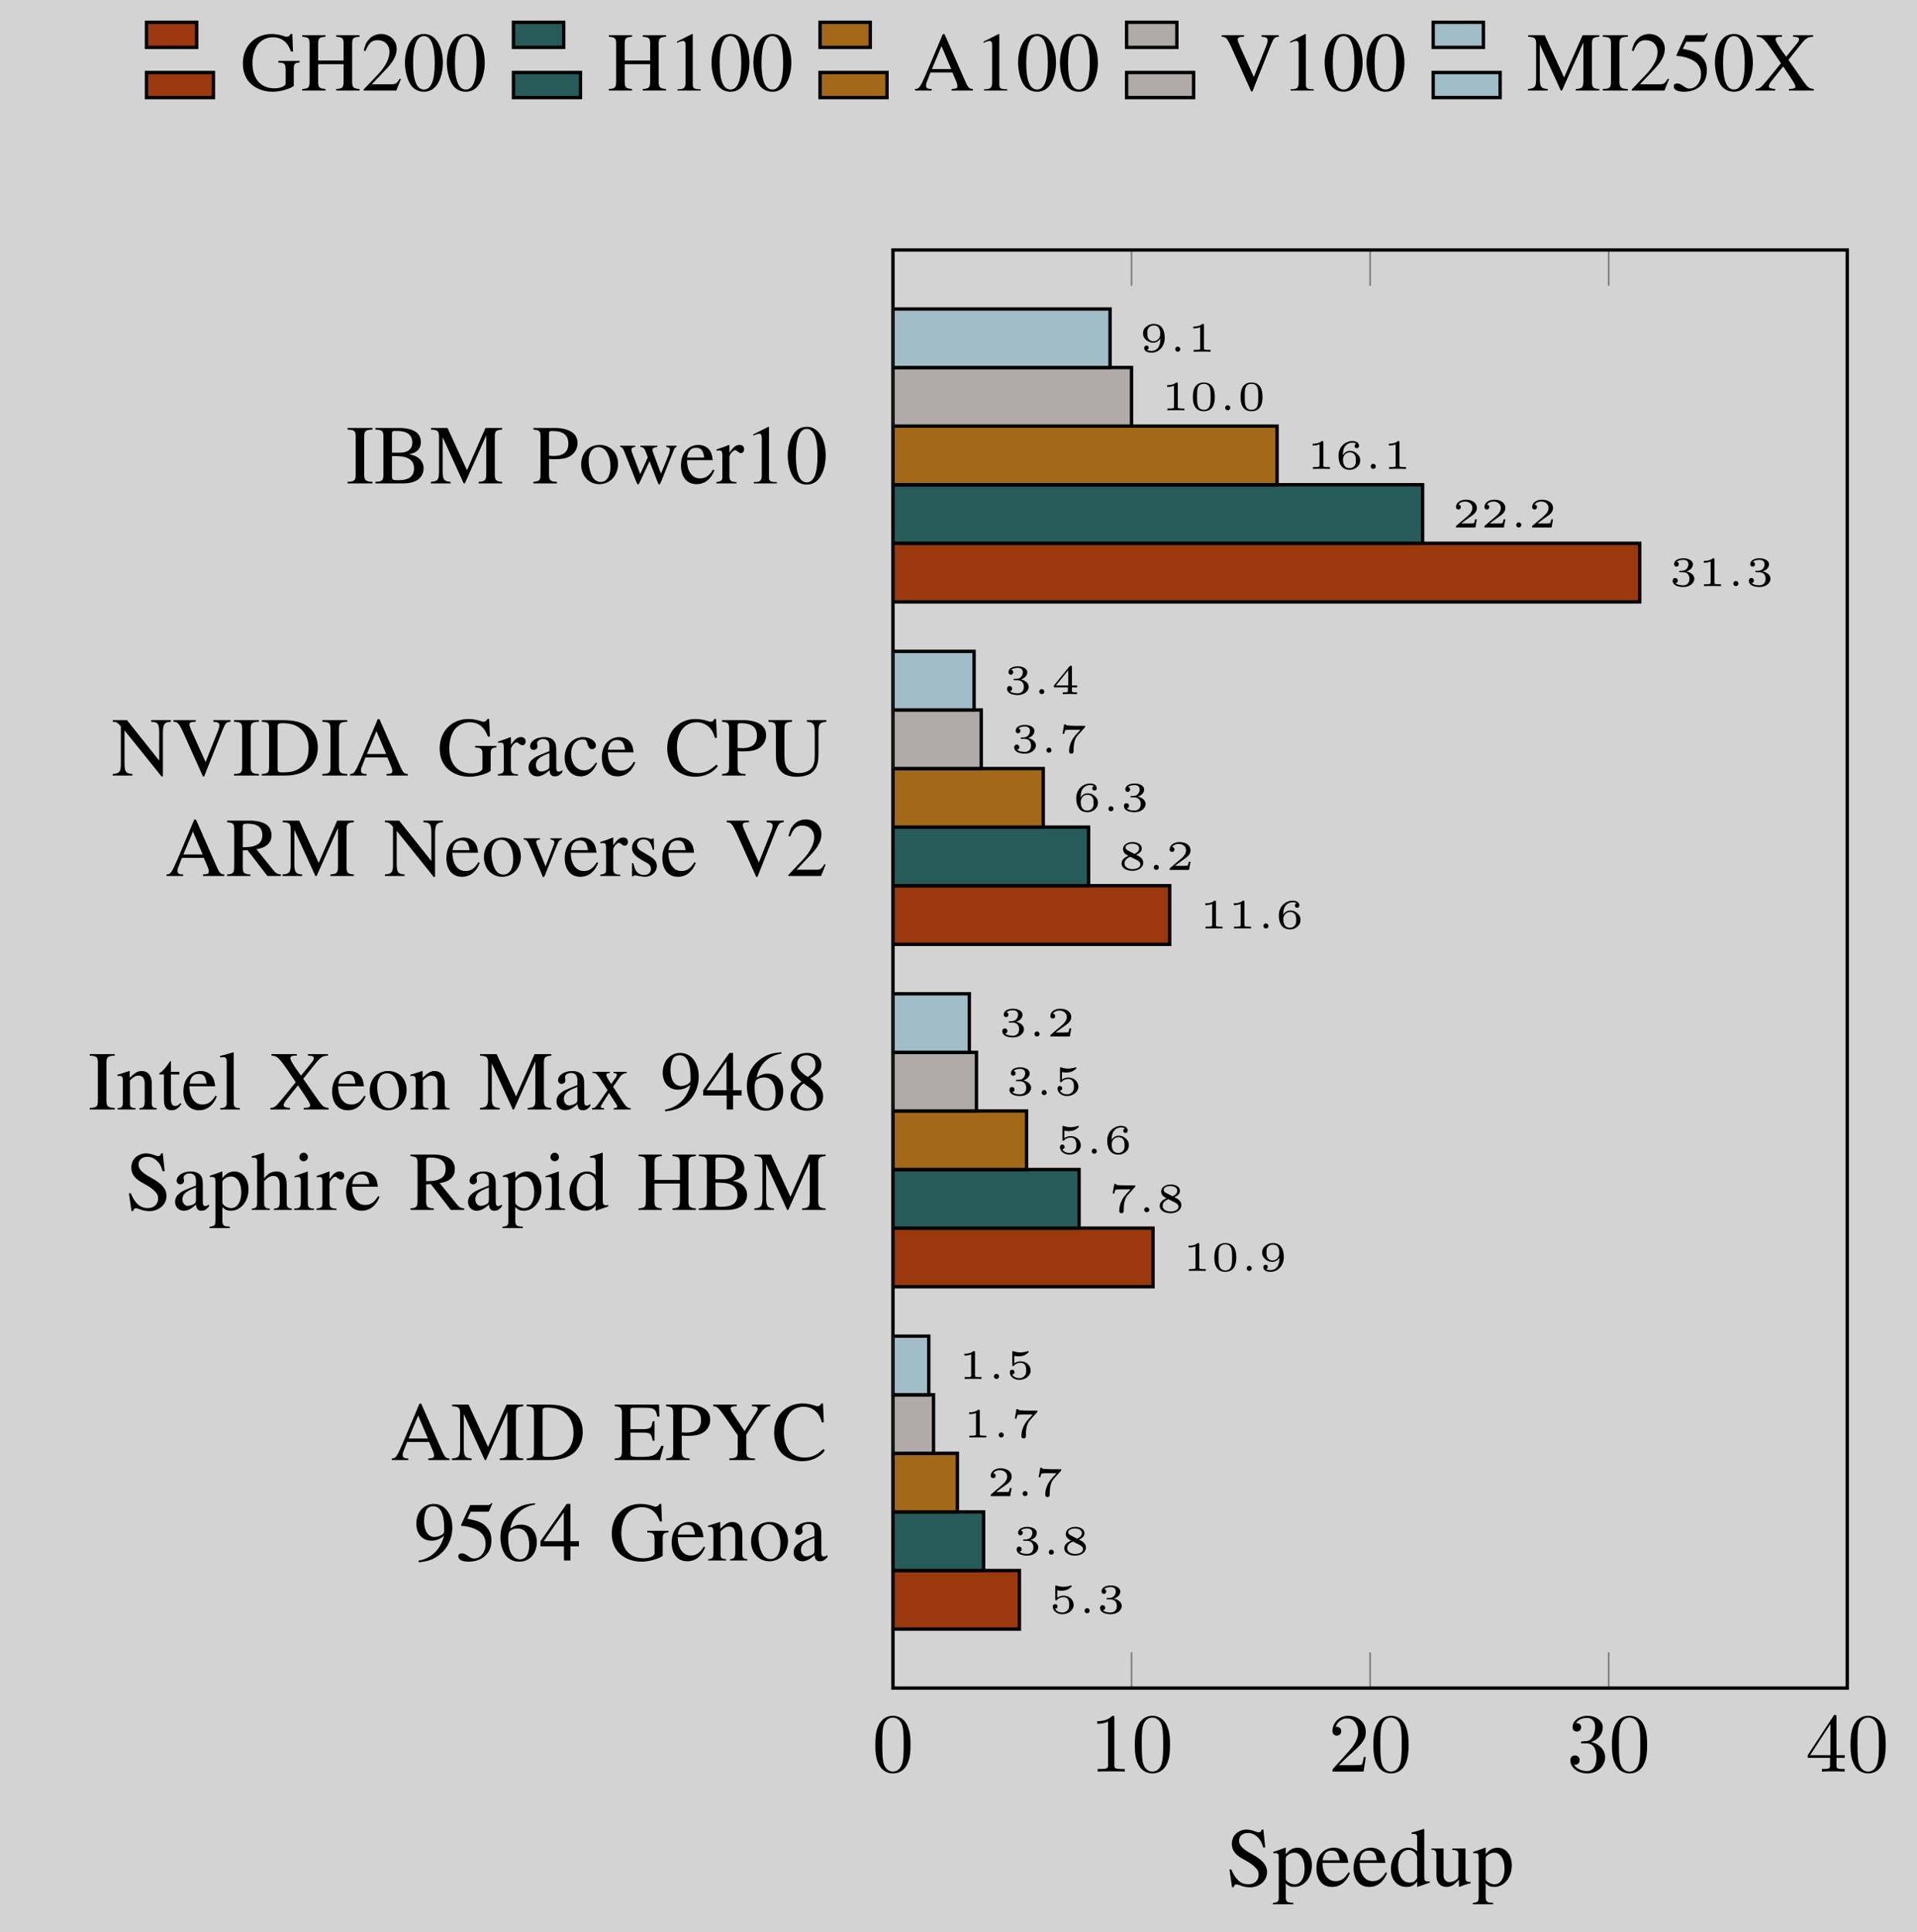 <?xml version="1.0" encoding="UTF-8"?>
<svg xmlns="http://www.w3.org/2000/svg" xmlns:xlink="http://www.w3.org/1999/xlink" width="228.132" height="229.976" viewBox="0 0 228.132 229.976">
<rect width="100%" height="100%" fill="lightgray" />
<defs>
<g>
<g id="glyph-0-0">
<path d="M 4.578 -3.188 C 4.578 -3.984 4.531 -4.781 4.188 -5.516 C 3.734 -6.484 2.906 -6.641 2.5 -6.641 C 1.891 -6.641 1.172 -6.375 0.75 -5.453 C 0.438 -4.766 0.391 -3.984 0.391 -3.188 C 0.391 -2.438 0.422 -1.547 0.844 -0.781 C 1.266 0.016 2 0.219 2.484 0.219 C 3.016 0.219 3.781 0.016 4.219 -0.938 C 4.531 -1.625 4.578 -2.406 4.578 -3.188 Z M 2.484 0 C 2.094 0 1.5 -0.25 1.328 -1.203 C 1.219 -1.797 1.219 -2.719 1.219 -3.312 C 1.219 -3.953 1.219 -4.609 1.297 -5.141 C 1.484 -6.328 2.234 -6.422 2.484 -6.422 C 2.812 -6.422 3.469 -6.234 3.656 -5.25 C 3.766 -4.688 3.766 -3.938 3.766 -3.312 C 3.766 -2.562 3.766 -1.891 3.656 -1.25 C 3.5 -0.297 2.938 0 2.484 0 Z M 2.484 0 "/>
</g>
<g id="glyph-0-1">
<path d="M 2.938 -6.375 C 2.938 -6.625 2.938 -6.641 2.703 -6.641 C 2.078 -6 1.203 -6 0.891 -6 L 0.891 -5.688 C 1.094 -5.688 1.672 -5.688 2.188 -5.953 L 2.188 -0.781 C 2.188 -0.422 2.156 -0.312 1.266 -0.312 L 0.953 -0.312 L 0.953 0 C 1.297 -0.031 2.156 -0.031 2.562 -0.031 C 2.953 -0.031 3.828 -0.031 4.172 0 L 4.172 -0.312 L 3.859 -0.312 C 2.953 -0.312 2.938 -0.422 2.938 -0.781 Z M 2.938 -6.375 "/>
</g>
<g id="glyph-0-2">
<path d="M 1.266 -0.766 L 2.328 -1.797 C 3.875 -3.172 4.469 -3.703 4.469 -4.703 C 4.469 -5.844 3.578 -6.641 2.359 -6.641 C 1.234 -6.641 0.5 -5.719 0.5 -4.828 C 0.5 -4.281 1 -4.281 1.031 -4.281 C 1.203 -4.281 1.547 -4.391 1.547 -4.812 C 1.547 -5.062 1.359 -5.328 1.016 -5.328 C 0.938 -5.328 0.922 -5.328 0.891 -5.312 C 1.109 -5.969 1.656 -6.328 2.234 -6.328 C 3.141 -6.328 3.562 -5.516 3.562 -4.703 C 3.562 -3.906 3.078 -3.125 2.516 -2.5 L 0.609 -0.375 C 0.5 -0.266 0.5 -0.234 0.5 0 L 4.203 0 L 4.469 -1.734 L 4.234 -1.734 C 4.172 -1.438 4.109 -1 4 -0.844 C 3.938 -0.766 3.281 -0.766 3.062 -0.766 Z M 1.266 -0.766 "/>
</g>
<g id="glyph-0-3">
<path d="M 2.891 -3.516 C 3.703 -3.781 4.281 -4.469 4.281 -5.266 C 4.281 -6.078 3.406 -6.641 2.453 -6.641 C 1.453 -6.641 0.688 -6.047 0.688 -5.281 C 0.688 -4.953 0.906 -4.766 1.203 -4.766 C 1.5 -4.766 1.703 -4.984 1.703 -5.281 C 1.703 -5.766 1.234 -5.766 1.094 -5.766 C 1.391 -6.266 2.047 -6.391 2.406 -6.391 C 2.828 -6.391 3.375 -6.172 3.375 -5.281 C 3.375 -5.156 3.344 -4.578 3.094 -4.141 C 2.797 -3.656 2.453 -3.625 2.203 -3.625 C 2.125 -3.609 1.891 -3.594 1.812 -3.594 C 1.734 -3.578 1.672 -3.562 1.672 -3.469 C 1.672 -3.359 1.734 -3.359 1.906 -3.359 L 2.344 -3.359 C 3.156 -3.359 3.531 -2.688 3.531 -1.703 C 3.531 -0.344 2.844 -0.062 2.406 -0.062 C 1.969 -0.062 1.219 -0.234 0.875 -0.812 C 1.219 -0.766 1.531 -0.984 1.531 -1.359 C 1.531 -1.719 1.266 -1.922 0.984 -1.922 C 0.734 -1.922 0.422 -1.781 0.422 -1.344 C 0.422 -0.438 1.344 0.219 2.438 0.219 C 3.656 0.219 4.562 -0.688 4.562 -1.703 C 4.562 -2.516 3.922 -3.297 2.891 -3.516 Z M 2.891 -3.516 "/>
</g>
<g id="glyph-0-4">
<path d="M 2.938 -1.641 L 2.938 -0.781 C 2.938 -0.422 2.906 -0.312 2.172 -0.312 L 1.969 -0.312 L 1.969 0 C 2.375 -0.031 2.891 -0.031 3.312 -0.031 C 3.734 -0.031 4.25 -0.031 4.672 0 L 4.672 -0.312 L 4.453 -0.312 C 3.719 -0.312 3.703 -0.422 3.703 -0.781 L 3.703 -1.641 L 4.688 -1.641 L 4.688 -1.953 L 3.703 -1.953 L 3.703 -6.484 C 3.703 -6.688 3.703 -6.75 3.531 -6.75 C 3.453 -6.75 3.422 -6.75 3.344 -6.625 L 0.281 -1.953 L 0.281 -1.641 Z M 2.984 -1.953 L 0.562 -1.953 L 2.984 -5.672 Z M 2.984 -1.953 "/>
</g>
<g id="glyph-1-0">
<path d="M 7.031 -0.188 C 6.594 -0.219 6.484 -0.312 6.141 -1.062 L 3.656 -6.719 L 3.453 -6.719 L 1.391 -1.828 C 0.75 -0.375 0.625 -0.203 0.156 -0.188 L 0.156 0 L 2.125 0 L 2.125 -0.188 C 1.641 -0.188 1.453 -0.312 1.453 -0.594 C 1.453 -0.719 1.469 -0.859 1.531 -0.984 L 1.984 -2.156 L 4.594 -2.156 L 5 -1.203 C 5.125 -0.922 5.188 -0.672 5.188 -0.531 C 5.188 -0.281 5.031 -0.203 4.5 -0.188 L 4.5 0 L 7.031 0 Z M 2.156 -2.562 L 3.297 -5.297 L 4.453 -2.562 Z M 2.156 -2.562 "/>
</g>
<g id="glyph-1-1">
<path d="M 6.719 -5.719 L 6.719 -1.203 C 6.719 -0.375 6.594 -0.234 5.812 -0.188 L 5.812 0 L 8.609 0 L 8.609 -0.188 C 7.875 -0.234 7.734 -0.375 7.734 -1.094 L 7.734 -5.516 C 7.734 -6.219 7.859 -6.344 8.609 -6.406 L 8.609 -6.594 L 6.625 -6.594 L 4.422 -1.562 L 2.109 -6.594 L 0.141 -6.594 L 0.141 -6.406 C 0.953 -6.359 1.094 -6.234 1.094 -5.516 L 1.094 -1.469 C 1.094 -0.438 0.953 -0.25 0.125 -0.188 L 0.125 0 L 2.469 0 L 2.469 -0.188 C 1.688 -0.234 1.531 -0.453 1.531 -1.469 L 1.531 -5.484 L 4.031 0 L 4.172 0 Z M 6.719 -5.719 "/>
</g>
<g id="glyph-1-2">
<path d="M 1.031 -1.094 C 1.031 -0.375 0.922 -0.234 0.156 -0.188 L 0.156 0 L 2.984 0 C 4.141 0 5.188 -0.328 5.812 -0.891 C 6.453 -1.469 6.828 -2.359 6.828 -3.328 C 6.828 -4.234 6.531 -5 5.984 -5.547 C 5.297 -6.234 4.219 -6.594 2.844 -6.594 L 0.156 -6.594 L 0.156 -6.406 C 0.953 -6.344 1.031 -6.25 1.031 -5.516 Z M 2.047 -5.844 C 2.047 -6.156 2.156 -6.234 2.578 -6.234 C 3.422 -6.234 4.078 -6.078 4.562 -5.734 C 5.328 -5.188 5.734 -4.344 5.734 -3.266 C 5.734 -2.078 5.328 -1.25 4.531 -0.781 C 4.016 -0.484 3.438 -0.375 2.578 -0.375 C 2.172 -0.375 2.047 -0.453 2.047 -0.781 Z M 2.047 -5.844 "/>
</g>
<g id="glyph-1-3">
<path d="M 5.953 -1.688 L 5.672 -1.688 C 5.172 -0.609 4.75 -0.375 3.312 -0.375 L 3.047 -0.375 C 2.562 -0.375 2.141 -0.422 2.078 -0.484 C 2.031 -0.516 2 -0.625 2 -0.797 L 2 -3.266 L 3.531 -3.266 C 4.359 -3.266 4.5 -3.125 4.641 -2.297 L 4.859 -2.297 L 4.859 -4.609 L 4.641 -4.609 C 4.562 -4.203 4.531 -4.062 4.422 -3.922 C 4.281 -3.75 4 -3.672 3.531 -3.672 L 2 -3.672 L 2 -5.875 C 2 -6.156 2.062 -6.219 2.328 -6.219 L 3.672 -6.219 C 4.812 -6.219 5.031 -6.078 5.188 -5.172 L 5.438 -5.172 L 5.406 -6.594 L 0.125 -6.594 L 0.125 -6.406 C 0.859 -6.344 0.984 -6.203 0.984 -5.516 L 0.984 -1.094 C 0.984 -0.391 0.844 -0.234 0.125 -0.188 L 0.125 0 L 5.5 0 Z M 5.953 -1.688 "/>
</g>
<g id="glyph-1-4">
<path d="M 2.016 -2.906 C 2.266 -2.875 2.438 -2.875 2.703 -2.875 C 3.484 -2.875 4.016 -2.969 4.453 -3.203 C 5.047 -3.531 5.406 -4.141 5.406 -4.797 C 5.406 -5.219 5.266 -5.594 5 -5.875 C 4.594 -6.312 3.734 -6.594 2.797 -6.594 L 0.156 -6.594 L 0.156 -6.406 C 0.891 -6.328 1 -6.234 1 -5.516 L 1 -1.203 C 1 -0.359 0.922 -0.266 0.156 -0.188 L 0.156 0 L 2.953 0 L 2.953 -0.188 C 2.156 -0.219 2.016 -0.359 2.016 -1.094 Z M 2.016 -5.891 C 2.016 -6.156 2.078 -6.234 2.359 -6.234 C 3.703 -6.234 4.312 -5.766 4.312 -4.734 C 4.312 -3.766 3.734 -3.266 2.578 -3.266 C 2.375 -3.266 2.25 -3.281 2.016 -3.297 Z M 2.016 -5.891 "/>
</g>
<g id="glyph-1-5">
<path d="M 7.016 -6.594 L 4.828 -6.594 L 4.828 -6.406 C 5.344 -6.406 5.516 -6.312 5.516 -6.078 C 5.516 -5.984 5.469 -5.859 5.375 -5.719 L 3.953 -3.453 L 2.469 -5.672 C 2.359 -5.828 2.297 -6 2.297 -6.109 C 2.297 -6.297 2.438 -6.375 2.766 -6.406 C 2.797 -6.406 2.906 -6.406 3.016 -6.406 L 3.016 -6.594 L 0.219 -6.594 L 0.219 -6.406 C 0.703 -6.391 0.844 -6.25 1.828 -4.844 L 3.141 -2.938 L 3.141 -1.203 C 3.141 -0.328 3.047 -0.234 2.141 -0.188 L 2.141 0 L 5.188 0 L 5.188 -0.188 C 4.297 -0.203 4.156 -0.328 4.156 -1.094 L 4.156 -3.016 L 5.625 -5.281 C 6.234 -6.156 6.5 -6.375 7.016 -6.406 Z M 7.016 -6.594 "/>
</g>
<g id="glyph-1-6">
<path d="M 6.188 -4.484 L 6.094 -6.734 L 5.875 -6.734 C 5.828 -6.531 5.656 -6.406 5.469 -6.406 C 5.375 -6.406 5.219 -6.438 5.078 -6.5 C 4.578 -6.656 4.094 -6.734 3.625 -6.734 C 2.797 -6.734 1.969 -6.438 1.359 -5.875 C 0.656 -5.266 0.281 -4.344 0.281 -3.234 C 0.281 -2.312 0.578 -1.453 1.094 -0.891 C 1.688 -0.234 2.609 0.141 3.594 0.141 C 4.719 0.141 5.703 -0.312 6.312 -1.125 L 6.125 -1.312 C 5.391 -0.594 4.734 -0.297 3.906 -0.297 C 3.281 -0.297 2.719 -0.5 2.297 -0.875 C 1.75 -1.359 1.438 -2.266 1.438 -3.375 C 1.438 -5.172 2.359 -6.344 3.812 -6.344 C 4.375 -6.344 4.891 -6.125 5.297 -5.734 C 5.609 -5.406 5.766 -5.141 5.953 -4.484 Z M 6.188 -4.484 "/>
</g>
<g id="glyph-1-7">
<path d="M 0.594 0.219 C 1.703 0.094 2.25 -0.094 2.938 -0.594 C 3.969 -1.344 4.578 -2.578 4.578 -3.922 C 4.578 -5.578 3.656 -6.734 2.375 -6.734 C 1.188 -6.734 0.297 -5.734 0.297 -4.391 C 0.297 -3.172 1.016 -2.359 2.094 -2.359 C 2.641 -2.359 3.062 -2.516 3.594 -2.938 C 3.188 -1.312 2.078 -0.234 0.562 0.016 Z M 3.609 -3.531 C 3.609 -3.344 3.562 -3.25 3.453 -3.156 C 3.188 -2.922 2.812 -2.797 2.453 -2.797 C 1.688 -2.797 1.219 -3.531 1.219 -4.719 C 1.219 -5.297 1.375 -5.891 1.578 -6.156 C 1.75 -6.344 2 -6.453 2.297 -6.453 C 3.156 -6.453 3.609 -5.609 3.609 -3.922 Z M 3.609 -3.531 "/>
</g>
<g id="glyph-1-8">
<path d="M 1.797 -5.812 L 3.766 -5.812 C 3.922 -5.812 3.953 -5.828 3.984 -5.906 L 4.359 -6.781 L 4.281 -6.859 C 4.125 -6.656 4.031 -6.594 3.812 -6.594 L 1.734 -6.594 L 0.641 -4.234 C 0.641 -4.219 0.641 -4.203 0.641 -4.188 C 0.641 -4.141 0.672 -4.109 0.75 -4.109 C 1.078 -4.109 1.469 -4.031 1.891 -3.906 C 3.031 -3.531 3.562 -2.922 3.562 -1.938 C 3.562 -0.984 2.953 -0.234 2.172 -0.234 C 1.969 -0.234 1.797 -0.297 1.5 -0.516 C 1.188 -0.75 0.953 -0.844 0.75 -0.844 C 0.453 -0.844 0.312 -0.734 0.312 -0.484 C 0.312 -0.094 0.781 0.141 1.531 0.141 C 2.375 0.141 3.094 -0.125 3.594 -0.641 C 4.047 -1.094 4.25 -1.656 4.25 -2.406 C 4.25 -3.125 4.062 -3.594 3.562 -4.094 C 3.125 -4.531 2.562 -4.75 1.391 -4.969 Z M 1.797 -5.812 "/>
</g>
<g id="glyph-1-9">
<path d="M 4.453 -6.812 C 3.312 -6.719 2.734 -6.531 2 -6.016 C 0.922 -5.25 0.344 -4.109 0.344 -2.781 C 0.344 -1.906 0.609 -1.031 1.031 -0.531 C 1.422 -0.094 1.953 0.141 2.578 0.141 C 3.812 0.141 4.672 -0.812 4.672 -2.188 C 4.672 -3.453 3.938 -4.266 2.797 -4.266 C 2.359 -4.266 2.141 -4.203 1.516 -3.812 C 1.781 -5.328 2.906 -6.406 4.469 -6.656 Z M 2.406 -3.812 C 3.266 -3.812 3.766 -3.094 3.766 -1.844 C 3.766 -0.75 3.375 -0.141 2.688 -0.141 C 1.797 -0.141 1.266 -1.078 1.266 -2.625 C 1.266 -3.125 1.344 -3.406 1.547 -3.562 C 1.75 -3.719 2.062 -3.812 2.406 -3.812 Z M 2.406 -3.812 "/>
</g>
<g id="glyph-1-10">
<path d="M 4.703 -2.297 L 3.688 -2.297 L 3.688 -6.734 L 3.25 -6.734 L 0.125 -2.297 L 0.125 -1.672 L 2.922 -1.672 L 2.922 0 L 3.688 0 L 3.688 -1.672 L 4.703 -1.672 Z M 2.906 -2.297 L 0.516 -2.297 L 2.906 -5.719 Z M 2.906 -2.297 "/>
</g>
<g id="glyph-1-11">
<path d="M 7.062 -3.531 L 4.531 -3.531 L 4.531 -3.344 C 4.953 -3.312 5.078 -3.297 5.188 -3.203 C 5.344 -3.125 5.406 -2.891 5.406 -2.469 L 5.406 -0.844 C 5.406 -0.531 4.797 -0.266 4.078 -0.266 C 2.453 -0.266 1.453 -1.391 1.453 -3.25 C 1.453 -4.188 1.734 -5.094 2.172 -5.578 C 2.609 -6.078 3.234 -6.344 3.906 -6.344 C 4.469 -6.344 4.953 -6.156 5.344 -5.797 C 5.641 -5.516 5.797 -5.25 6.047 -4.641 L 6.281 -4.641 L 6.203 -6.734 L 5.984 -6.734 C 5.922 -6.547 5.734 -6.406 5.531 -6.406 C 5.438 -6.406 5.281 -6.438 5.094 -6.516 C 4.641 -6.656 4.188 -6.734 3.734 -6.734 C 1.75 -6.734 0.312 -5.281 0.312 -3.234 C 0.312 -2.266 0.594 -1.516 1.141 -0.922 C 1.812 -0.234 2.766 0.141 3.875 0.141 C 4.719 0.141 5.969 -0.203 6.375 -0.562 L 6.375 -2.578 C 6.375 -3.172 6.484 -3.297 7.062 -3.344 Z M 7.062 -3.531 "/>
</g>
<g id="glyph-1-12">
<path d="M 4.062 -1.641 C 3.594 -0.875 3.156 -0.594 2.516 -0.594 C 1.953 -0.594 1.531 -0.875 1.234 -1.453 C 1.062 -1.828 0.984 -2.156 0.969 -2.766 L 4.031 -2.766 C 3.953 -3.406 3.859 -3.703 3.609 -4.016 C 3.312 -4.375 2.844 -4.578 2.328 -4.578 C 1.828 -4.578 1.359 -4.406 0.984 -4.062 C 0.516 -3.656 0.25 -2.953 0.25 -2.141 C 0.25 -0.75 0.969 0.094 2.109 0.094 C 3.062 0.094 3.812 -0.484 4.234 -1.562 Z M 0.984 -3.078 C 1.094 -3.859 1.438 -4.234 2.047 -4.234 C 2.656 -4.234 2.891 -3.953 3.016 -3.078 Z M 0.984 -3.078 "/>
</g>
<g id="glyph-1-13">
<path d="M 0.156 -3.969 C 0.219 -4 0.312 -4 0.422 -4 C 0.703 -4 0.797 -3.859 0.797 -3.375 L 0.797 -0.891 C 0.797 -0.328 0.688 -0.188 0.172 -0.156 L 0.172 0 L 2.297 0 L 2.297 -0.156 C 1.781 -0.188 1.641 -0.312 1.641 -0.672 L 1.641 -3.469 C 2.109 -3.922 2.328 -4.031 2.656 -4.031 C 3.156 -4.031 3.391 -3.734 3.391 -3.078 L 3.391 -0.984 C 3.391 -0.359 3.266 -0.188 2.766 -0.156 L 2.766 0 L 4.828 0 L 4.828 -0.156 C 4.344 -0.203 4.234 -0.312 4.234 -0.812 L 4.234 -3.094 C 4.234 -4.031 3.781 -4.578 3.047 -4.578 C 2.594 -4.578 2.281 -4.422 1.609 -3.781 L 1.609 -4.562 L 1.531 -4.578 C 1.047 -4.406 0.703 -4.297 0.156 -4.141 Z M 0.156 -3.969 "/>
</g>
<g id="glyph-1-14">
<path d="M 2.5 -4.578 C 1.203 -4.578 0.297 -3.625 0.297 -2.25 C 0.297 -0.906 1.219 0.094 2.469 0.094 C 3.734 0.094 4.688 -0.953 4.688 -2.328 C 4.688 -3.641 3.766 -4.578 2.5 -4.578 Z M 2.359 -4.312 C 3.203 -4.312 3.781 -3.344 3.781 -1.984 C 3.781 -0.859 3.344 -0.172 2.594 -0.172 C 2.203 -0.172 1.828 -0.422 1.625 -0.812 C 1.344 -1.328 1.188 -2.031 1.188 -2.734 C 1.188 -3.688 1.656 -4.312 2.359 -4.312 Z M 2.359 -4.312 "/>
</g>
<g id="glyph-1-15">
<path d="M 4.406 -0.656 C 4.234 -0.516 4.109 -0.469 3.969 -0.469 C 3.734 -0.469 3.672 -0.609 3.672 -1.047 L 3.672 -2.984 C 3.672 -3.516 3.625 -3.797 3.469 -4.031 C 3.25 -4.391 2.828 -4.578 2.234 -4.578 C 1.297 -4.578 0.562 -4.094 0.562 -3.469 C 0.562 -3.234 0.75 -3.047 0.984 -3.047 C 1.219 -3.047 1.438 -3.234 1.438 -3.453 C 1.438 -3.5 1.422 -3.547 1.422 -3.625 C 1.391 -3.703 1.391 -3.781 1.391 -3.859 C 1.391 -4.125 1.703 -4.344 2.109 -4.344 C 2.594 -4.344 2.859 -4.062 2.859 -3.516 L 2.859 -2.906 C 1.328 -2.297 1.156 -2.219 0.734 -1.828 C 0.516 -1.641 0.375 -1.297 0.375 -0.969 C 0.375 -0.344 0.812 0.094 1.422 0.094 C 1.859 0.094 2.266 -0.109 2.875 -0.625 C 2.922 -0.109 3.094 0.094 3.516 0.094 C 3.844 0.094 4.062 -0.016 4.406 -0.406 Z M 2.859 -1.219 C 2.859 -0.922 2.812 -0.828 2.609 -0.703 C 2.359 -0.562 2.078 -0.484 1.875 -0.484 C 1.531 -0.484 1.25 -0.812 1.25 -1.25 L 1.25 -1.281 C 1.25 -1.875 1.656 -2.234 2.859 -2.672 Z M 2.859 -1.219 "/>
</g>
<g id="glyph-1-16">
<path d="M 1.141 -1.094 C 1.141 -0.344 1.016 -0.219 0.172 -0.188 L 0.172 0 L 3.141 0 L 3.141 -0.188 C 2.328 -0.219 2.156 -0.359 2.156 -1.094 L 2.156 -5.516 C 2.156 -6.234 2.297 -6.375 3.141 -6.406 L 3.141 -6.594 L 0.172 -6.594 L 0.172 -6.406 C 1.031 -6.359 1.141 -6.25 1.141 -5.516 Z M 1.141 -1.094 "/>
</g>
<g id="glyph-1-17">
<path d="M 2.547 -4.484 L 1.531 -4.484 L 1.531 -5.641 C 1.531 -5.734 1.531 -5.766 1.469 -5.766 C 1.391 -5.688 1.328 -5.594 1.266 -5.5 C 0.891 -4.938 0.453 -4.469 0.297 -4.422 C 0.188 -4.359 0.125 -4.281 0.125 -4.234 C 0.125 -4.203 0.141 -4.188 0.172 -4.172 L 0.703 -4.172 L 0.703 -1.172 C 0.703 -0.328 1 0.094 1.578 0.094 C 2.078 0.094 2.453 -0.141 2.781 -0.656 L 2.656 -0.766 C 2.438 -0.516 2.266 -0.422 2.047 -0.422 C 1.688 -0.422 1.531 -0.688 1.531 -1.312 L 1.531 -4.172 L 2.547 -4.172 Z M 2.547 -4.484 "/>
</g>
<g id="glyph-1-18">
<path d="M 0.188 -6.203 L 0.25 -6.203 C 0.359 -6.219 0.484 -6.234 0.562 -6.234 C 0.875 -6.234 0.984 -6.094 0.984 -5.625 L 0.984 -0.875 C 0.984 -0.328 0.844 -0.203 0.203 -0.156 L 0.203 0 L 2.562 0 L 2.562 -0.156 C 1.938 -0.188 1.812 -0.297 1.812 -0.844 L 1.812 -6.781 L 1.781 -6.812 C 1.25 -6.641 0.875 -6.547 0.188 -6.375 Z M 0.188 -6.203 "/>
</g>
<g id="glyph-1-19">
<path d="M 6.938 -6.594 L 4.562 -6.594 L 4.562 -6.406 C 5.109 -6.391 5.266 -6.312 5.266 -6.094 C 5.266 -5.938 5.156 -5.766 4.859 -5.406 L 3.734 -4.031 L 3.312 -4.609 C 2.719 -5.469 2.469 -5.891 2.469 -6.109 C 2.469 -6.312 2.625 -6.391 2.953 -6.406 L 3.234 -6.406 L 3.234 -6.594 L 0.219 -6.594 L 0.219 -6.406 C 0.875 -6.375 1.047 -6.234 2.031 -4.844 L 3.109 -3.25 L 1.547 -1.328 C 0.656 -0.266 0.609 -0.234 0.094 -0.188 L 0.094 0 L 2.422 0 L 2.422 -0.188 C 1.844 -0.234 1.672 -0.312 1.672 -0.531 C 1.672 -0.688 1.812 -0.938 2.188 -1.391 L 3.375 -2.875 L 4.312 -1.469 C 4.641 -0.984 4.828 -0.641 4.828 -0.5 C 4.828 -0.312 4.672 -0.219 4.328 -0.203 C 4.281 -0.203 4.172 -0.203 4.062 -0.188 L 4.062 0 L 7.016 0 L 7.016 -0.188 C 6.484 -0.25 6.344 -0.344 5.906 -0.922 L 4 -3.656 L 5.453 -5.469 C 6.094 -6.25 6.297 -6.375 6.938 -6.406 Z M 6.938 -6.594 "/>
</g>
<g id="glyph-1-20">
<path d="M 2.766 0 L 4.781 0 L 4.781 -0.156 C 4.469 -0.156 4.266 -0.312 3.953 -0.75 L 2.688 -2.703 L 3.516 -3.891 C 3.703 -4.172 4 -4.328 4.312 -4.344 L 4.312 -4.484 L 2.734 -4.484 L 2.734 -4.344 C 3.047 -4.312 3.141 -4.25 3.141 -4.109 C 3.141 -4 3.016 -3.781 2.766 -3.469 C 2.719 -3.406 2.609 -3.234 2.469 -3.031 L 2.328 -3.234 C 2.047 -3.656 1.875 -3.984 1.875 -4.109 C 1.875 -4.25 2 -4.328 2.297 -4.344 L 2.297 -4.484 L 0.234 -4.484 L 0.234 -4.344 L 0.328 -4.344 C 0.625 -4.344 0.781 -4.203 1.094 -3.734 L 2.031 -2.297 L 0.891 -0.656 C 0.594 -0.25 0.5 -0.172 0.172 -0.156 L 0.172 0 L 1.609 0 L 1.609 -0.156 C 1.328 -0.156 1.219 -0.203 1.219 -0.328 C 1.219 -0.391 1.281 -0.531 1.422 -0.734 L 2.203 -1.969 L 3.109 -0.562 C 3.156 -0.516 3.172 -0.453 3.172 -0.391 C 3.172 -0.203 3.094 -0.172 2.766 -0.156 Z M 2.766 0 "/>
</g>
<g id="glyph-1-21">
<path d="M 2.891 -3.703 C 3.875 -4.234 4.234 -4.641 4.234 -5.328 C 4.234 -6.141 3.516 -6.734 2.516 -6.734 C 1.422 -6.734 0.625 -6.078 0.625 -5.156 C 0.625 -4.516 0.812 -4.234 1.859 -3.312 C 0.781 -2.5 0.562 -2.188 0.562 -1.5 C 0.562 -0.531 1.344 0.141 2.469 0.141 C 3.672 0.141 4.438 -0.516 4.438 -1.547 C 4.438 -2.312 4.094 -2.797 2.891 -3.703 Z M 2.719 -2.672 C 3.438 -2.156 3.672 -1.797 3.672 -1.234 C 3.672 -0.594 3.234 -0.141 2.578 -0.141 C 1.828 -0.141 1.312 -0.719 1.312 -1.578 C 1.312 -2.219 1.531 -2.641 2.109 -3.109 Z M 2.609 -3.875 C 1.719 -4.453 1.359 -4.922 1.359 -5.469 C 1.359 -6.047 1.797 -6.453 2.438 -6.453 C 3.109 -6.453 3.531 -6.016 3.531 -5.328 C 3.531 -4.766 3.266 -4.312 2.688 -3.938 C 2.641 -3.906 2.641 -3.906 2.609 -3.875 Z M 2.609 -3.875 "/>
</g>
<g id="glyph-1-22">
<path d="M 4.453 -6.734 L 4.25 -6.734 C 4.203 -6.516 4.094 -6.406 3.922 -6.406 C 3.828 -6.406 3.656 -6.438 3.484 -6.516 C 3.125 -6.656 2.75 -6.734 2.438 -6.734 C 2 -6.734 1.562 -6.562 1.234 -6.281 C 0.891 -5.969 0.703 -5.547 0.703 -5.031 C 0.703 -4.234 1.141 -3.672 2.266 -3.094 C 2.984 -2.719 3.5 -2.297 3.75 -1.922 C 3.844 -1.797 3.891 -1.578 3.891 -1.344 C 3.891 -0.672 3.391 -0.219 2.656 -0.219 C 1.781 -0.219 1.141 -0.766 0.641 -1.984 L 0.422 -1.984 L 0.719 0.125 L 0.938 0.125 C 0.953 -0.062 1.062 -0.203 1.219 -0.203 C 1.328 -0.203 1.5 -0.156 1.688 -0.094 C 2.062 0.062 2.469 0.141 2.859 0.141 C 4 0.141 4.891 -0.641 4.891 -1.672 C 4.891 -2.5 4.344 -3.141 3.031 -3.844 C 1.984 -4.422 1.562 -4.859 1.562 -5.406 C 1.562 -5.953 1.984 -6.328 2.609 -6.328 C 3.047 -6.328 3.469 -6.141 3.812 -5.781 C 4.125 -5.469 4.266 -5.203 4.422 -4.609 L 4.672 -4.609 Z M 4.453 -6.734 "/>
</g>
<g id="glyph-1-23">
<path d="M 0.094 -3.922 C 0.172 -3.922 0.25 -3.922 0.344 -3.922 C 0.672 -3.922 0.75 -3.828 0.75 -3.359 L 0.75 1.312 C 0.75 1.828 0.641 1.938 0.047 2 L 0.047 2.156 L 2.469 2.156 L 2.469 1.984 C 1.719 1.969 1.578 1.859 1.578 1.234 L 1.578 -0.328 C 1.938 0 2.172 0.094 2.594 0.094 C 3.766 0.094 4.688 -1.016 4.688 -2.469 C 4.688 -3.703 3.984 -4.578 3.016 -4.578 C 2.469 -4.578 2.031 -4.344 1.578 -3.797 L 1.578 -4.562 L 1.531 -4.578 C 0.984 -4.375 0.641 -4.25 0.094 -4.078 Z M 1.578 -3.328 C 1.578 -3.625 2.141 -3.984 2.609 -3.984 C 3.344 -3.984 3.828 -3.234 3.828 -2.078 C 3.828 -0.969 3.344 -0.219 2.625 -0.219 C 2.156 -0.219 1.578 -0.578 1.578 -0.875 Z M 1.578 -3.328 "/>
</g>
<g id="glyph-1-24">
<path d="M 1.562 -3.422 C 1.984 -3.875 2.281 -4.047 2.672 -4.047 C 3.172 -4.047 3.422 -3.688 3.422 -2.984 L 3.422 -1.016 C 3.422 -0.344 3.312 -0.203 2.734 -0.156 L 2.734 0 L 4.859 0 L 4.859 -0.156 C 4.312 -0.25 4.25 -0.328 4.25 -1.016 L 4.25 -3 C 4.25 -4.047 3.844 -4.578 3.031 -4.578 C 2.438 -4.578 2.031 -4.344 1.562 -3.75 L 1.562 -6.781 L 1.516 -6.812 C 1.172 -6.688 0.922 -6.609 0.375 -6.453 L 0.094 -6.375 L 0.094 -6.203 C 0.141 -6.219 0.172 -6.219 0.219 -6.219 C 0.641 -6.219 0.734 -6.141 0.734 -5.719 L 0.734 -1.016 C 0.734 -0.312 0.672 -0.234 0.094 -0.156 L 0.094 0 L 2.25 0 L 2.25 -0.156 C 1.672 -0.203 1.562 -0.328 1.562 -1.016 Z M 1.562 -3.422 "/>
</g>
<g id="glyph-1-25">
<path d="M 1.75 -4.578 L 0.203 -4.031 L 0.203 -3.891 L 0.281 -3.891 C 0.406 -3.922 0.531 -3.922 0.625 -3.922 C 0.859 -3.922 0.953 -3.766 0.953 -3.328 L 0.953 -1.016 C 0.953 -0.297 0.844 -0.188 0.156 -0.156 L 0.156 0 L 2.516 0 L 2.516 -0.156 C 1.859 -0.203 1.781 -0.297 1.781 -1.016 L 1.781 -4.562 Z M 1.281 -6.812 C 1 -6.812 0.781 -6.578 0.781 -6.297 C 0.781 -6.016 1 -5.797 1.281 -5.797 C 1.562 -5.797 1.797 -6.016 1.797 -6.297 C 1.797 -6.578 1.562 -6.812 1.281 -6.812 Z M 1.281 -6.812 "/>
</g>
<g id="glyph-1-26">
<path d="M 0.062 -3.891 C 0.203 -3.922 0.297 -3.922 0.422 -3.922 C 0.672 -3.922 0.75 -3.766 0.75 -3.328 L 0.75 -0.844 C 0.75 -0.344 0.688 -0.266 0.047 -0.156 L 0.047 0 L 2.438 0 L 2.438 -0.156 C 1.766 -0.172 1.594 -0.328 1.594 -0.891 L 1.594 -3.141 C 1.594 -3.453 2.031 -3.953 2.297 -3.953 C 2.359 -3.953 2.438 -3.906 2.547 -3.812 C 2.719 -3.672 2.828 -3.609 2.953 -3.609 C 3.188 -3.609 3.344 -3.781 3.344 -4.062 C 3.344 -4.391 3.125 -4.578 2.797 -4.578 C 2.375 -4.578 2.078 -4.359 1.594 -3.656 L 1.594 -4.562 L 1.547 -4.578 C 1.016 -4.359 0.656 -4.234 0.062 -4.047 Z M 0.062 -3.891 "/>
</g>
<g id="glyph-1-27">
<path d="M 6.562 -0.188 C 6.188 -0.219 5.984 -0.312 5.703 -0.656 L 3.656 -3.188 C 4.312 -3.312 4.609 -3.422 4.938 -3.703 C 5.266 -3.953 5.453 -4.375 5.453 -4.844 C 5.453 -5.281 5.328 -5.641 5.062 -5.938 C 4.688 -6.344 3.859 -6.594 2.922 -6.594 L 0.172 -6.594 L 0.172 -6.406 C 0.922 -6.328 1.016 -6.219 1.016 -5.516 L 1.016 -1.203 C 1.016 -0.375 0.922 -0.25 0.172 -0.188 L 0.172 0 L 2.938 0 L 2.938 -0.188 C 2.156 -0.234 2.031 -0.375 2.031 -1.094 L 2.031 -3.047 L 2.594 -3.078 L 4.969 0 L 6.562 0 Z M 2.031 -5.875 C 2.031 -6.156 2.141 -6.234 2.547 -6.234 C 3.781 -6.234 4.359 -5.797 4.359 -4.859 C 4.359 -4.359 4.156 -3.953 3.797 -3.766 C 3.344 -3.5 2.984 -3.438 2.031 -3.422 Z M 2.031 -5.875 "/>
</g>
<g id="glyph-1-28">
<path d="M 3.422 0.094 L 4.891 -0.422 L 4.891 -0.578 C 4.719 -0.562 4.688 -0.562 4.672 -0.562 C 4.312 -0.562 4.234 -0.672 4.234 -1.141 L 4.234 -6.781 L 4.172 -6.812 C 3.703 -6.641 3.344 -6.547 2.719 -6.375 L 2.719 -6.203 C 2.797 -6.219 2.844 -6.219 2.938 -6.219 C 3.297 -6.219 3.391 -6.125 3.391 -5.719 L 3.391 -4.156 C 3.016 -4.469 2.734 -4.578 2.344 -4.578 C 1.203 -4.578 0.266 -3.453 0.266 -2.047 C 0.266 -0.766 1.016 0.094 2.109 0.094 C 2.672 0.094 3.047 -0.094 3.391 -0.562 L 3.391 0.062 Z M 3.391 -1.016 C 3.391 -0.953 3.312 -0.828 3.219 -0.719 C 3.047 -0.516 2.797 -0.422 2.5 -0.422 C 1.672 -0.422 1.125 -1.219 1.125 -2.438 C 1.125 -3.562 1.609 -4.312 2.375 -4.312 C 2.906 -4.312 3.391 -3.844 3.391 -3.312 Z M 3.391 -1.016 "/>
</g>
<g id="glyph-1-29">
<path d="M 2.078 -3.578 L 2.078 -5.516 C 2.078 -6.234 2.188 -6.344 2.953 -6.406 L 2.953 -6.594 L 0.188 -6.594 L 0.188 -6.406 C 0.953 -6.344 1.062 -6.234 1.062 -5.516 L 1.062 -1.203 C 1.062 -0.359 0.969 -0.234 0.188 -0.188 L 0.188 0 L 2.953 0 L 2.953 -0.188 C 2.219 -0.25 2.078 -0.375 2.078 -1.094 L 2.078 -3.141 L 5.109 -3.141 L 5.109 -1.203 C 5.109 -0.359 5 -0.234 4.234 -0.188 L 4.234 0 L 7 0 L 7 -0.188 C 6.25 -0.25 6.125 -0.375 6.125 -1.094 L 6.125 -5.516 C 6.125 -6.234 6.234 -6.344 7 -6.406 L 7 -6.594 L 4.234 -6.594 L 4.234 -6.406 C 5 -6.344 5.109 -6.234 5.109 -5.516 L 5.109 -3.578 Z M 2.078 -3.578 "/>
</g>
<g id="glyph-1-30">
<path d="M 0.172 -6.594 L 0.172 -6.406 C 1 -6.359 1.125 -6.25 1.125 -5.516 L 1.125 -1.094 C 1.125 -0.344 1 -0.219 0.172 -0.188 L 0.172 0 L 3.5 0 C 4.281 0 4.984 -0.203 5.359 -0.547 C 5.719 -0.875 5.906 -1.312 5.906 -1.797 C 5.906 -2.234 5.734 -2.625 5.422 -2.922 C 5.125 -3.188 4.859 -3.312 4.203 -3.469 C 4.719 -3.594 4.938 -3.703 5.172 -3.906 C 5.422 -4.125 5.578 -4.5 5.578 -4.906 C 5.578 -6.016 4.688 -6.594 2.953 -6.594 Z M 2.141 -3.25 C 3.109 -3.25 3.562 -3.203 3.922 -3.047 C 4.5 -2.812 4.766 -2.406 4.766 -1.781 C 4.766 -1.25 4.562 -0.859 4.156 -0.625 C 3.844 -0.453 3.422 -0.375 2.766 -0.375 C 2.281 -0.375 2.141 -0.453 2.141 -0.781 Z M 2.141 -3.656 L 2.141 -5.938 C 2.141 -6.141 2.219 -6.234 2.359 -6.234 L 2.797 -6.234 C 3.953 -6.234 4.562 -5.75 4.562 -4.859 C 4.562 -4.094 4.031 -3.656 3.094 -3.656 Z M 2.141 -3.656 "/>
</g>
<g id="glyph-1-31">
<path d="M 6.094 0.109 L 6.094 -5.141 C 6.094 -5.734 6.203 -6.094 6.391 -6.234 C 6.531 -6.328 6.672 -6.375 7.047 -6.406 L 7.047 -6.594 L 4.703 -6.594 L 4.703 -6.406 C 5.078 -6.375 5.219 -6.344 5.375 -6.25 C 5.578 -6.109 5.656 -5.75 5.656 -5.141 L 5.656 -1.781 L 1.828 -6.594 L 0.125 -6.594 L 0.125 -6.406 C 0.547 -6.406 0.688 -6.328 1.094 -5.859 L 1.094 -1.469 C 1.094 -0.438 0.953 -0.25 0.125 -0.188 L 0.125 0 L 2.469 0 L 2.469 -0.188 C 1.688 -0.234 1.531 -0.453 1.531 -1.469 L 1.531 -5.375 L 5.938 0.109 Z M 6.094 0.109 "/>
</g>
<g id="glyph-1-32">
<path d="M 6.953 -6.594 L 4.906 -6.594 L 4.906 -6.406 C 5.453 -6.375 5.625 -6.266 5.625 -5.984 C 5.625 -5.828 5.562 -5.562 5.438 -5.266 L 3.984 -1.609 L 2.469 -4.969 C 2.141 -5.703 2.062 -5.938 2.062 -6.078 C 2.062 -6.266 2.203 -6.375 2.516 -6.391 C 2.562 -6.391 2.672 -6.406 2.812 -6.406 L 2.812 -6.594 L 0.156 -6.594 L 0.156 -6.406 C 0.641 -6.391 0.781 -6.25 1.219 -5.359 L 3.672 0.109 L 3.812 0.109 L 6.031 -5.484 C 6.359 -6.266 6.469 -6.375 6.953 -6.406 Z M 6.953 -6.594 "/>
</g>
<g id="glyph-1-33">
<path d="M 3.969 -1.562 C 3.484 -0.859 3.125 -0.625 2.562 -0.625 C 1.656 -0.625 1.016 -1.422 1.016 -2.562 C 1.016 -3.594 1.562 -4.297 2.375 -4.297 C 2.734 -4.297 2.859 -4.188 2.953 -3.812 L 3.016 -3.594 C 3.094 -3.312 3.281 -3.141 3.484 -3.141 C 3.75 -3.141 3.969 -3.328 3.969 -3.562 C 3.969 -4.109 3.266 -4.578 2.438 -4.578 C 1.938 -4.578 1.438 -4.391 1.031 -4.031 C 0.531 -3.594 0.25 -2.906 0.25 -2.125 C 0.25 -0.828 1.031 0.094 2.141 0.094 C 2.594 0.094 2.984 -0.062 3.344 -0.375 C 3.625 -0.609 3.812 -0.875 4.109 -1.469 Z M 3.969 -1.562 "/>
</g>
<g id="glyph-1-34">
<path d="M 6.094 -5.141 C 6.094 -6.156 6.203 -6.312 7.031 -6.406 L 7.031 -6.594 L 4.719 -6.594 L 4.719 -6.406 C 5.5 -6.344 5.656 -6.125 5.656 -5.141 L 5.656 -2.438 C 5.656 -1.766 5.578 -1.391 5.422 -1.094 C 5.156 -0.609 4.516 -0.297 3.766 -0.297 C 3.062 -0.297 2.578 -0.531 2.297 -1 C 2.125 -1.328 2.047 -1.688 2.047 -2.328 L 2.047 -5.516 C 2.047 -6.234 2.156 -6.344 2.953 -6.406 L 2.953 -6.594 L 0.141 -6.594 L 0.141 -6.406 C 0.922 -6.344 1.031 -6.234 1.031 -5.516 L 1.031 -2.406 C 1.031 -0.672 1.844 0.141 3.531 0.141 C 4.625 0.141 5.375 -0.203 5.766 -0.891 C 6 -1.312 6.094 -1.766 6.094 -2.531 Z M 6.094 -5.141 "/>
</g>
<g id="glyph-1-35">
<path d="M 4.75 -4.484 L 3.375 -4.484 L 3.375 -4.344 C 3.688 -4.312 3.844 -4.203 3.844 -4.016 C 3.844 -3.922 3.812 -3.812 3.781 -3.719 L 2.797 -1.141 L 1.781 -3.688 C 1.719 -3.828 1.688 -3.969 1.688 -4.062 C 1.688 -4.234 1.797 -4.312 2.141 -4.344 L 2.141 -4.484 L 0.188 -4.484 L 0.188 -4.344 C 0.562 -4.312 0.641 -4.219 1.094 -3.188 L 2.297 -0.328 C 2.312 -0.266 2.344 -0.203 2.375 -0.125 C 2.438 0.062 2.5 0.141 2.547 0.141 C 2.609 0.141 2.688 0.016 2.828 -0.359 L 4.109 -3.562 C 4.391 -4.234 4.453 -4.312 4.75 -4.344 Z M 4.75 -4.484 "/>
</g>
<g id="glyph-1-36">
<path d="M 3.141 -3.125 L 3.094 -4.484 L 2.984 -4.484 L 2.969 -4.469 C 2.875 -4.391 2.875 -4.391 2.828 -4.391 C 2.766 -4.391 2.672 -4.406 2.562 -4.453 C 2.344 -4.531 2.125 -4.578 1.859 -4.578 C 1.078 -4.578 0.516 -4.062 0.516 -3.344 C 0.516 -2.797 0.828 -2.391 1.672 -1.906 L 2.25 -1.578 C 2.609 -1.391 2.766 -1.141 2.766 -0.844 C 2.766 -0.406 2.453 -0.125 1.938 -0.125 C 1.609 -0.125 1.297 -0.25 1.109 -0.469 C 0.891 -0.719 0.812 -0.953 0.672 -1.516 L 0.516 -1.516 L 0.516 0.047 L 0.641 0.047 C 0.719 -0.062 0.75 -0.078 0.875 -0.078 C 0.969 -0.078 1.109 -0.062 1.328 0 C 1.609 0.062 1.891 0.094 2.062 0.094 C 2.828 0.094 3.469 -0.484 3.469 -1.172 C 3.469 -1.672 3.234 -2 2.625 -2.359 L 1.562 -3 C 1.281 -3.156 1.125 -3.406 1.125 -3.672 C 1.125 -4.078 1.438 -4.359 1.891 -4.359 C 2.469 -4.359 2.766 -4.016 2.984 -3.125 Z M 3.141 -3.125 "/>
</g>
<g id="glyph-1-37">
<path d="M 4.734 -1.359 L 4.609 -1.422 C 4.234 -0.844 4.109 -0.75 3.656 -0.75 L 1.281 -0.75 L 2.953 -2.516 C 3.844 -3.438 4.234 -4.203 4.234 -4.969 C 4.234 -5.969 3.422 -6.734 2.375 -6.734 C 1.828 -6.734 1.312 -6.516 0.953 -6.125 C 0.625 -5.781 0.484 -5.469 0.312 -4.75 L 0.516 -4.703 C 0.922 -5.688 1.281 -6 1.969 -6 C 2.797 -6 3.375 -5.438 3.375 -4.594 C 3.375 -3.812 2.906 -2.891 2.078 -2 L 0.297 -0.125 L 0.297 0 L 4.188 0 Z M 4.734 -1.359 "/>
</g>
<g id="glyph-1-38">
<path d="M 5.688 -4.484 L 5.688 -4.344 C 6.031 -4.266 6.125 -4.203 6.125 -4.031 C 6.125 -3.875 6.078 -3.641 5.969 -3.375 L 5.062 -1.156 L 4.234 -3.391 C 4.062 -3.844 4.062 -3.844 4.062 -3.984 C 4.062 -4.203 4.172 -4.266 4.641 -4.344 L 4.641 -4.484 L 2.609 -4.484 L 2.609 -4.344 C 2.984 -4.297 3.094 -4.188 3.297 -3.656 C 3.375 -3.453 3.438 -3.266 3.5 -3.094 L 2.594 -1.109 L 1.609 -3.703 C 1.562 -3.812 1.547 -3.906 1.547 -4 C 1.547 -4.219 1.672 -4.297 2 -4.344 L 2 -4.484 L 0.203 -4.484 L 0.203 -4.344 C 0.438 -4.312 0.516 -4.219 0.734 -3.703 L 2.078 -0.297 C 2.203 0 2.281 0.141 2.344 0.141 C 2.391 0.141 2.469 0.016 2.594 -0.25 L 3.703 -2.641 L 4.609 -0.297 C 4.75 0.078 4.797 0.141 4.859 0.141 C 4.922 0.141 4.969 0.047 5.141 -0.344 L 6.516 -3.797 C 6.688 -4.219 6.719 -4.266 6.922 -4.344 L 6.922 -4.484 Z M 5.688 -4.484 "/>
</g>
<g id="glyph-1-39">
<path d="M 2.906 -6.734 L 1.109 -5.828 L 1.109 -5.688 C 1.219 -5.734 1.328 -5.781 1.375 -5.797 C 1.562 -5.875 1.719 -5.906 1.828 -5.906 C 2.031 -5.906 2.125 -5.766 2.125 -5.438 L 2.125 -0.922 C 2.125 -0.594 2.047 -0.375 1.891 -0.281 C 1.734 -0.188 1.594 -0.156 1.172 -0.156 L 1.172 0 L 3.922 0 L 3.922 -0.156 C 3.141 -0.156 2.984 -0.266 2.984 -0.734 L 2.984 -6.719 Z M 2.906 -6.734 "/>
</g>
<g id="glyph-1-40">
<path d="M 2.531 -6.734 C 1.984 -6.734 1.562 -6.562 1.203 -6.219 C 0.625 -5.656 0.234 -4.516 0.234 -3.344 C 0.234 -2.266 0.562 -1.094 1.031 -0.531 C 1.406 -0.094 1.906 0.141 2.5 0.141 C 3 0.141 3.422 -0.031 3.781 -0.375 C 4.359 -0.922 4.75 -2.078 4.75 -3.297 C 4.75 -5.328 3.844 -6.734 2.531 -6.734 Z M 2.5 -6.484 C 3.344 -6.484 3.781 -5.359 3.781 -3.266 C 3.781 -1.188 3.344 -0.125 2.5 -0.125 C 1.641 -0.125 1.203 -1.188 1.203 -3.266 C 1.203 -5.375 1.641 -6.484 2.5 -6.484 Z M 2.5 -6.484 "/>
</g>
<g id="glyph-1-41">
<path d="M 4.781 -0.5 L 4.719 -0.5 C 4.266 -0.5 4.156 -0.609 4.156 -1.062 L 4.156 -4.484 L 2.578 -4.484 L 2.578 -4.312 C 3.203 -4.281 3.312 -4.188 3.312 -3.688 L 3.312 -1.344 C 3.312 -1.062 3.266 -0.922 3.125 -0.812 C 2.859 -0.594 2.547 -0.484 2.25 -0.484 C 1.859 -0.484 1.547 -0.812 1.547 -1.234 L 1.547 -4.484 L 0.094 -4.484 L 0.094 -4.344 C 0.562 -4.312 0.703 -4.172 0.703 -3.703 L 0.703 -1.203 C 0.703 -0.406 1.188 0.094 1.906 0.094 C 2.281 0.094 2.672 -0.062 2.938 -0.328 L 3.375 -0.75 L 3.375 0.062 L 3.406 0.094 C 3.906 -0.109 4.266 -0.219 4.781 -0.359 Z M 4.781 -0.5 "/>
</g>
<g id="glyph-2-0">
<path d="M 0.984 -2.75 C 1.234 -2.688 1.469 -2.688 1.516 -2.688 C 1.859 -2.688 2.109 -2.781 2.234 -2.844 C 2.359 -2.906 2.703 -3.125 2.703 -3.234 C 2.703 -3.312 2.641 -3.312 2.625 -3.312 C 2.609 -3.312 2.609 -3.312 2.547 -3.297 C 2.359 -3.234 2.047 -3.156 1.719 -3.156 C 1.438 -3.156 1.172 -3.203 0.906 -3.297 C 0.844 -3.312 0.844 -3.312 0.828 -3.312 C 0.75 -3.312 0.75 -3.266 0.75 -3.188 L 0.75 -1.688 C 0.75 -1.594 0.75 -1.531 0.859 -1.531 C 0.906 -1.531 0.906 -1.547 0.953 -1.594 C 1.141 -1.812 1.406 -1.922 1.75 -1.922 C 2.031 -1.922 2.203 -1.766 2.266 -1.656 C 2.375 -1.484 2.406 -1.266 2.406 -1.016 C 2.406 -0.812 2.391 -0.531 2.188 -0.344 C 1.969 -0.109 1.688 -0.094 1.578 -0.094 C 1.25 -0.094 0.891 -0.234 0.734 -0.531 C 0.938 -0.547 1.016 -0.688 1.016 -0.812 C 1.016 -0.969 0.891 -1.094 0.734 -1.094 C 0.625 -1.094 0.453 -1.016 0.453 -0.797 C 0.453 -0.297 0.938 0.109 1.578 0.109 C 2.328 0.109 2.938 -0.391 2.938 -1 C 2.938 -1.562 2.453 -2.094 1.766 -2.094 C 1.453 -2.094 1.188 -2.016 0.984 -1.844 Z M 0.984 -2.75 "/>
</g>
<g id="glyph-2-1">
<path d="M 1.641 -1.656 C 2.109 -1.656 2.406 -1.359 2.406 -0.875 C 2.406 -0.359 2.094 -0.094 1.656 -0.094 C 1.594 -0.094 1 -0.094 0.75 -0.359 C 0.953 -0.391 1.016 -0.531 1.016 -0.656 C 1.016 -0.844 0.875 -0.969 0.703 -0.969 C 0.547 -0.969 0.406 -0.859 0.406 -0.641 C 0.406 -0.125 0.984 0.109 1.672 0.109 C 2.484 0.109 2.984 -0.391 2.984 -0.875 C 2.984 -1.281 2.625 -1.625 2.062 -1.75 C 2.656 -1.953 2.812 -2.328 2.812 -2.609 C 2.812 -3.016 2.312 -3.312 1.688 -3.312 C 1.062 -3.312 0.578 -3.062 0.578 -2.609 C 0.578 -2.375 0.766 -2.312 0.859 -2.312 C 1 -2.312 1.141 -2.422 1.141 -2.609 C 1.141 -2.719 1.078 -2.859 0.906 -2.891 C 1.109 -3.109 1.562 -3.125 1.672 -3.125 C 2.031 -3.125 2.281 -2.953 2.281 -2.609 C 2.281 -2.312 2.094 -1.859 1.578 -1.828 C 1.438 -1.828 1.422 -1.828 1.281 -1.812 C 1.234 -1.812 1.172 -1.812 1.172 -1.734 C 1.172 -1.656 1.219 -1.656 1.312 -1.656 Z M 1.641 -1.656 "/>
</g>
<g id="glyph-2-2">
<path d="M 1.984 -3.172 C 1.984 -3.312 1.969 -3.312 1.797 -3.312 C 1.453 -3 0.891 -3 0.797 -3 L 0.719 -3 L 0.719 -2.781 L 0.797 -2.781 C 0.906 -2.781 1.234 -2.797 1.531 -2.922 L 1.531 -0.422 C 1.531 -0.281 1.531 -0.219 1 -0.219 L 0.75 -0.219 L 0.75 0 C 1.016 -0.016 1.469 -0.016 1.75 -0.016 C 2.047 -0.016 2.484 -0.016 2.766 0 L 2.766 -0.219 L 2.516 -0.219 C 1.984 -0.219 1.984 -0.281 1.984 -0.422 Z M 1.984 -3.172 "/>
</g>
<g id="glyph-2-3">
<path d="M 3 -1.594 C 3 -1.953 3 -3.312 1.688 -3.312 C 0.391 -3.312 0.391 -1.953 0.391 -1.594 C 0.391 -1.234 0.391 0.109 1.688 0.109 C 3 0.109 3 -1.234 3 -1.594 Z M 1.688 -0.062 C 1.516 -0.062 1.094 -0.125 0.969 -0.625 C 0.891 -0.891 0.891 -1.25 0.891 -1.656 C 0.891 -2.031 0.891 -2.375 0.969 -2.656 C 1.094 -3.078 1.484 -3.156 1.688 -3.156 C 2.062 -3.156 2.328 -2.969 2.422 -2.609 C 2.5 -2.359 2.5 -1.953 2.5 -1.656 C 2.5 -1.312 2.5 -0.906 2.422 -0.609 C 2.297 -0.125 1.891 -0.062 1.688 -0.062 Z M 1.688 -0.062 "/>
</g>
<g id="glyph-2-4">
<path d="M 2.469 -1.578 C 2.469 -1.266 2.438 -0.891 2.266 -0.594 C 2.109 -0.312 1.812 -0.094 1.406 -0.094 C 1.359 -0.094 1.047 -0.094 0.875 -0.219 C 1 -0.25 1.078 -0.344 1.078 -0.469 C 1.078 -0.641 0.969 -0.734 0.812 -0.734 C 0.734 -0.734 0.547 -0.688 0.547 -0.453 C 0.547 0.109 1.281 0.109 1.422 0.109 C 2.266 0.109 2.984 -0.609 2.984 -1.641 C 2.984 -2.844 2.406 -3.312 1.719 -3.312 C 1.219 -3.312 0.969 -3.141 0.766 -2.969 C 0.469 -2.719 0.406 -2.453 0.406 -2.188 C 0.406 -1.906 0.484 -1.656 0.75 -1.422 C 0.984 -1.219 1.219 -1.078 1.641 -1.078 C 1.844 -1.078 2.203 -1.156 2.469 -1.578 Z M 1.656 -1.25 C 1.453 -1.25 1.266 -1.281 1.078 -1.516 C 0.938 -1.688 0.922 -1.906 0.922 -2.188 C 0.922 -2.547 0.938 -2.703 1.125 -2.906 C 1.203 -2.984 1.359 -3.125 1.719 -3.125 C 2.453 -3.125 2.453 -2.312 2.453 -2.094 C 2.453 -1.688 2.156 -1.25 1.656 -1.25 Z M 1.656 -1.25 "/>
</g>
<g id="glyph-2-5">
<path d="M 0.922 -1.641 C 0.938 -1.859 0.938 -2.266 1.109 -2.578 C 1.266 -2.844 1.578 -3.125 2.047 -3.125 C 2.141 -3.125 2.375 -3.125 2.516 -3 C 2.438 -2.984 2.312 -2.906 2.312 -2.734 C 2.312 -2.578 2.422 -2.469 2.578 -2.469 C 2.656 -2.469 2.844 -2.516 2.844 -2.75 C 2.844 -3.016 2.641 -3.312 2.047 -3.312 C 1.188 -3.312 0.406 -2.609 0.406 -1.578 C 0.406 -0.391 0.984 0.109 1.703 0.109 C 2.203 0.109 2.438 -0.078 2.609 -0.219 C 2.922 -0.484 2.984 -0.766 2.984 -1.016 C 2.984 -1.328 2.891 -1.562 2.625 -1.797 C 2.406 -2 2.188 -2.141 1.75 -2.141 C 1.453 -2.141 1.141 -2 0.922 -1.641 Z M 1.703 -0.094 C 0.938 -0.094 0.938 -0.922 0.938 -1.125 C 0.938 -1.516 1.219 -1.969 1.734 -1.969 C 2 -1.969 2.156 -1.906 2.312 -1.703 C 2.453 -1.516 2.469 -1.312 2.469 -1.031 C 2.469 -0.734 2.469 -0.547 2.297 -0.344 C 2.156 -0.188 1.984 -0.094 1.703 -0.094 Z M 1.703 -0.094 "/>
</g>
<g id="glyph-2-6">
<path d="M 2.141 -1.797 C 2.656 -2.016 2.812 -2.281 2.812 -2.562 C 2.812 -3.078 2.25 -3.312 1.703 -3.312 C 1.078 -3.312 0.578 -2.969 0.578 -2.469 C 0.578 -2.016 0.969 -1.812 1.219 -1.672 C 0.703 -1.469 0.406 -1.172 0.406 -0.766 C 0.406 -0.172 1.062 0.109 1.688 0.109 C 2.391 0.109 2.984 -0.266 2.984 -0.859 C 2.984 -1.391 2.469 -1.656 2.141 -1.797 Z M 1.156 -2.312 C 0.953 -2.422 0.875 -2.547 0.875 -2.672 C 0.875 -2.984 1.297 -3.125 1.688 -3.125 C 2.094 -3.125 2.5 -2.938 2.5 -2.562 C 2.5 -2.125 1.938 -1.906 1.938 -1.906 C 1.922 -1.906 1.922 -1.906 1.875 -1.938 Z M 1.438 -1.562 L 2.219 -1.172 C 2.391 -1.078 2.641 -0.938 2.641 -0.672 C 2.641 -0.266 2.141 -0.094 1.703 -0.094 C 1.25 -0.094 0.75 -0.312 0.75 -0.766 C 0.75 -1.266 1.281 -1.5 1.438 -1.562 Z M 1.438 -1.562 "/>
</g>
<g id="glyph-2-7">
<path d="M 3.109 -2.984 C 3.156 -3.031 3.156 -3.047 3.172 -3.078 L 3.172 -3.203 L 1.953 -3.203 C 1.828 -3.203 1.094 -3.234 1.016 -3.25 C 0.891 -3.266 0.891 -3.312 0.875 -3.375 L 0.672 -3.375 L 0.484 -2.25 L 0.688 -2.25 C 0.703 -2.328 0.75 -2.641 0.844 -2.703 C 0.875 -2.719 1.344 -2.734 1.422 -2.734 L 2.609 -2.734 C 2.391 -2.484 2.125 -2.219 1.922 -1.969 C 1.328 -1.219 1.266 -0.5 1.266 -0.188 C 1.266 0.078 1.438 0.109 1.531 0.109 C 1.797 0.109 1.797 -0.141 1.797 -0.203 L 1.797 -0.297 C 1.797 -1.188 1.984 -1.734 2.281 -2.062 Z M 3.109 -2.984 "/>
</g>
<g id="glyph-2-8">
<path d="M 2.938 -0.969 L 2.719 -0.969 C 2.719 -0.875 2.656 -0.562 2.578 -0.516 C 2.547 -0.484 2.125 -0.484 2.047 -0.484 L 1.078 -0.484 C 1.406 -0.719 1.766 -1 2.062 -1.203 C 2.516 -1.516 2.938 -1.797 2.938 -2.328 C 2.938 -2.969 2.328 -3.312 1.625 -3.312 C 0.953 -3.312 0.453 -2.938 0.453 -2.438 C 0.453 -2.188 0.672 -2.141 0.75 -2.141 C 0.875 -2.141 1.031 -2.234 1.031 -2.438 C 1.031 -2.609 0.906 -2.719 0.75 -2.719 C 0.891 -2.953 1.188 -3.094 1.516 -3.094 C 2 -3.094 2.406 -2.812 2.406 -2.328 C 2.406 -1.906 2.109 -1.578 1.734 -1.266 L 0.516 -0.234 C 0.469 -0.188 0.453 -0.188 0.453 -0.156 L 0.453 0 L 2.766 0 Z M 2.938 -0.969 "/>
</g>
<g id="glyph-2-9">
<path d="M 3.078 -0.812 L 3.078 -1.031 L 2.453 -1.031 L 2.453 -3.219 C 2.453 -3.344 2.453 -3.375 2.312 -3.375 C 2.219 -3.375 2.219 -3.375 2.156 -3.297 L 0.312 -1.031 L 0.312 -0.812 L 1.969 -0.812 L 1.969 -0.422 C 1.969 -0.266 1.969 -0.219 1.547 -0.219 L 1.359 -0.219 L 1.359 0 C 1.594 -0.016 1.922 -0.016 2.219 -0.016 C 2.5 -0.016 2.828 -0.016 3.062 0 L 3.062 -0.219 L 2.891 -0.219 C 2.453 -0.219 2.453 -0.266 2.453 -0.422 L 2.453 -0.812 Z M 2.016 -2.844 L 2.016 -1.031 L 0.547 -1.031 Z M 2.016 -2.844 "/>
</g>
<g id="glyph-3-0">
<path d="M 1.453 -0.297 C 1.453 -0.469 1.312 -0.609 1.141 -0.609 C 0.984 -0.609 0.844 -0.469 0.844 -0.297 C 0.844 -0.141 0.984 0 1.141 0 C 1.312 0 1.453 -0.141 1.453 -0.297 Z M 1.453 -0.297 "/>
</g>
</g>
<clipPath id="clip-0">
<path clip-rule="nonzero" d="M 106.266 64 L 196 64 L 196 194 L 106.266 194 Z M 106.266 64 "/>
</clipPath>
<clipPath id="clip-1">
<path clip-rule="nonzero" d="M 106.266 64 L 196 64 L 196 195 L 106.266 195 Z M 106.266 64 "/>
</clipPath>
<clipPath id="clip-2">
<path clip-rule="nonzero" d="M 106.266 57 L 170 57 L 170 187 L 106.266 187 Z M 106.266 57 "/>
</clipPath>
<clipPath id="clip-3">
<path clip-rule="nonzero" d="M 106.266 57 L 170 57 L 170 188 L 106.266 188 Z M 106.266 57 "/>
</clipPath>
<clipPath id="clip-4">
<path clip-rule="nonzero" d="M 106.266 50 L 152 50 L 152 180 L 106.266 180 Z M 106.266 50 "/>
</clipPath>
<clipPath id="clip-5">
<path clip-rule="nonzero" d="M 106.266 50 L 153 50 L 153 181 L 106.266 181 Z M 106.266 50 "/>
</clipPath>
<clipPath id="clip-6">
<path clip-rule="nonzero" d="M 106.266 43 L 135 43 L 135 173 L 106.266 173 Z M 106.266 43 "/>
</clipPath>
<clipPath id="clip-7">
<path clip-rule="nonzero" d="M 106.266 43 L 135 43 L 135 174 L 106.266 174 Z M 106.266 43 "/>
</clipPath>
<clipPath id="clip-8">
<path clip-rule="nonzero" d="M 106.266 36 L 133 36 L 133 167 L 106.266 167 Z M 106.266 36 "/>
</clipPath>
</defs>
<path fill="none" stroke-width="0.199" stroke-linecap="butt" stroke-linejoin="miter" stroke="rgb(50%, 50%, 50%)" stroke-opacity="1" stroke-miterlimit="10" d="M -0.001 -24.454 L -0.001 -20.2 M 28.389 -24.454 L 28.389 -20.2 M 56.784 -24.454 L 56.784 -20.2 M 85.174 -24.454 L 85.174 -20.2 M 113.565 -24.454 L 113.565 -20.2 M -0.001 146.718 L -0.001 142.464 M 28.389 146.718 L 28.389 142.464 M 56.784 146.718 L 56.784 142.464 M 85.174 146.718 L 85.174 142.464 M 113.565 146.718 L 113.565 142.464 " transform="matrix(1, 0, 0, -1, 106.267, 176.472)"/>
<path fill="none" stroke-width="0.399" stroke-linecap="butt" stroke-linejoin="miter" stroke="rgb(0%, 0%, 0%)" stroke-opacity="1" stroke-miterlimit="10" d="M -0.001 -24.454 L -0.001 146.718 L 113.565 146.718 L 113.565 -24.454 Z M -0.001 -24.454 " transform="matrix(1, 0, 0, -1, 106.267, 176.472)"/>
<g fill="rgb(0%, 0%, 0%)" fill-opacity="1">
<use xlink:href="#glyph-0-0" x="103.776" y="210.864"/>
</g>
<g fill="rgb(0%, 0%, 0%)" fill-opacity="1">
<use xlink:href="#glyph-0-1" x="129.676" y="210.864"/>
<use xlink:href="#glyph-0-0" x="134.657" y="210.864"/>
</g>
<g fill="rgb(0%, 0%, 0%)" fill-opacity="1">
<use xlink:href="#glyph-0-2" x="158.067" y="210.864"/>
<use xlink:href="#glyph-0-0" x="163.048" y="210.864"/>
</g>
<g fill="rgb(0%, 0%, 0%)" fill-opacity="1">
<use xlink:href="#glyph-0-3" x="186.458" y="210.864"/>
<use xlink:href="#glyph-0-0" x="191.439" y="210.864"/>
</g>
<g fill="rgb(0%, 0%, 0%)" fill-opacity="1">
<use xlink:href="#glyph-0-4" x="214.849" y="210.864"/>
<use xlink:href="#glyph-0-0" x="219.83" y="210.864"/>
</g>
<g fill="rgb(0%, 0%, 0%)" fill-opacity="1">
<use xlink:href="#glyph-1-0" x="46.467" y="173.782"/>
<use xlink:href="#glyph-1-1" x="53.66" y="173.782"/>
<use xlink:href="#glyph-1-2" x="62.517" y="173.782"/>
</g>
<g fill="rgb(0%, 0%, 0%)" fill-opacity="1">
<use xlink:href="#glyph-1-3" x="73.027" y="173.782"/>
<use xlink:href="#glyph-1-4" x="79.114" y="173.782"/>
<use xlink:href="#glyph-1-5" x="84.654" y="173.782"/>
<use xlink:href="#glyph-1-6" x="91.847" y="173.782"/>
</g>
<g fill="rgb(0%, 0%, 0%)" fill-opacity="1">
<use xlink:href="#glyph-1-7" x="49.247" y="185.737"/>
<use xlink:href="#glyph-1-8" x="54.228" y="185.737"/>
<use xlink:href="#glyph-1-9" x="59.21" y="185.737"/>
<use xlink:href="#glyph-1-10" x="64.191" y="185.737"/>
</g>
<g fill="rgb(0%, 0%, 0%)" fill-opacity="1">
<use xlink:href="#glyph-1-11" x="72.49" y="185.737"/>
<use xlink:href="#glyph-1-12" x="79.683" y="185.737"/>
<use xlink:href="#glyph-1-13" x="84.106" y="185.737"/>
<use xlink:href="#glyph-1-14" x="89.087" y="185.737"/>
<use xlink:href="#glyph-1-15" x="94.069" y="185.737"/>
</g>
<g fill="rgb(0%, 0%, 0%)" fill-opacity="1">
<use xlink:href="#glyph-1-16" x="10.507" y="132.058"/>
<use xlink:href="#glyph-1-13" x="13.825" y="132.058"/>
<use xlink:href="#glyph-1-17" x="18.806" y="132.058"/>
<use xlink:href="#glyph-1-12" x="21.575" y="132.058"/>
<use xlink:href="#glyph-1-18" x="25.999" y="132.058"/>
</g>
<g fill="rgb(0%, 0%, 0%)" fill-opacity="1">
<use xlink:href="#glyph-1-19" x="32.086" y="132.058"/>
<use xlink:href="#glyph-1-12" x="39.279" y="132.058"/>
<use xlink:href="#glyph-1-14" x="43.702" y="132.058"/>
<use xlink:href="#glyph-1-13" x="48.684" y="132.058"/>
</g>
<g fill="rgb(0%, 0%, 0%)" fill-opacity="1">
<use xlink:href="#glyph-1-1" x="56.992" y="132.058"/>
<use xlink:href="#glyph-1-15" x="65.849" y="132.058"/>
<use xlink:href="#glyph-1-20" x="70.273" y="132.058"/>
</g>
<g fill="rgb(0%, 0%, 0%)" fill-opacity="1">
<use xlink:href="#glyph-1-7" x="78.571" y="132.058"/>
<use xlink:href="#glyph-1-10" x="83.553" y="132.058"/>
<use xlink:href="#glyph-1-9" x="88.534" y="132.058"/>
<use xlink:href="#glyph-1-21" x="93.515" y="132.058"/>
</g>
<g fill="rgb(0%, 0%, 0%)" fill-opacity="1">
<use xlink:href="#glyph-1-22" x="14.923" y="144.014"/>
<use xlink:href="#glyph-1-15" x="20.462" y="144.014"/>
<use xlink:href="#glyph-1-23" x="24.886" y="144.014"/>
<use xlink:href="#glyph-1-24" x="29.867" y="144.014"/>
<use xlink:href="#glyph-1-25" x="34.848" y="144.014"/>
<use xlink:href="#glyph-1-26" x="37.618" y="144.014"/>
<use xlink:href="#glyph-1-12" x="40.935" y="144.014"/>
</g>
<g fill="rgb(0%, 0%, 0%)" fill-opacity="1">
<use xlink:href="#glyph-1-27" x="48.676" y="144.014"/>
<use xlink:href="#glyph-1-15" x="55.321" y="144.014"/>
<use xlink:href="#glyph-1-23" x="59.745" y="144.014"/>
<use xlink:href="#glyph-1-25" x="64.726" y="144.014"/>
<use xlink:href="#glyph-1-28" x="67.496" y="144.014"/>
</g>
<g fill="rgb(0%, 0%, 0%)" fill-opacity="1">
<use xlink:href="#glyph-1-29" x="75.804" y="144.014"/>
<use xlink:href="#glyph-1-30" x="82.997" y="144.014"/>
<use xlink:href="#glyph-1-1" x="89.642" y="144.014"/>
</g>
<g fill="rgb(0%, 0%, 0%)" fill-opacity="1">
<use xlink:href="#glyph-1-31" x="13.289" y="92.313"/>
<use xlink:href="#glyph-1-32" x="20.482" y="92.313"/>
<use xlink:href="#glyph-1-16" x="27.675" y="92.313"/>
<use xlink:href="#glyph-1-2" x="30.993" y="92.313"/>
<use xlink:href="#glyph-1-16" x="38.186" y="92.313"/>
<use xlink:href="#glyph-1-0" x="41.503" y="92.313"/>
</g>
<g fill="rgb(0%, 0%, 0%)" fill-opacity="1">
<use xlink:href="#glyph-1-11" x="52.014" y="92.313"/>
<use xlink:href="#glyph-1-26" x="59.207" y="92.313"/>
<use xlink:href="#glyph-1-15" x="62.524" y="92.313"/>
<use xlink:href="#glyph-1-33" x="66.948" y="92.313"/>
<use xlink:href="#glyph-1-12" x="71.371" y="92.313"/>
</g>
<g fill="rgb(0%, 0%, 0%)" fill-opacity="1">
<use xlink:href="#glyph-1-6" x="79.122" y="92.313"/>
<use xlink:href="#glyph-1-4" x="85.767" y="92.313"/>
<use xlink:href="#glyph-1-34" x="91.306" y="92.313"/>
</g>
<g fill="rgb(0%, 0%, 0%)" fill-opacity="1">
<use xlink:href="#glyph-1-0" x="19.665" y="104.268"/>
<use xlink:href="#glyph-1-27" x="26.858" y="104.268"/>
<use xlink:href="#glyph-1-1" x="33.503" y="104.268"/>
</g>
<g fill="rgb(0%, 0%, 0%)" fill-opacity="1">
<use xlink:href="#glyph-1-31" x="45.677" y="104.268"/>
<use xlink:href="#glyph-1-12" x="52.87" y="104.268"/>
<use xlink:href="#glyph-1-14" x="57.294" y="104.268"/>
</g>
<g fill="rgb(0%, 0%, 0%)" fill-opacity="1">
<use xlink:href="#glyph-1-35" x="62.126" y="104.268"/>
</g>
<g fill="rgb(0%, 0%, 0%)" fill-opacity="1">
<use xlink:href="#glyph-1-12" x="66.957" y="104.268"/>
<use xlink:href="#glyph-1-26" x="71.381" y="104.268"/>
<use xlink:href="#glyph-1-36" x="74.698" y="104.268"/>
<use xlink:href="#glyph-1-12" x="78.574" y="104.268"/>
</g>
<g fill="rgb(0%, 0%, 0%)" fill-opacity="1">
<use xlink:href="#glyph-1-32" x="86.325" y="104.268"/>
<use xlink:href="#glyph-1-37" x="93.518" y="104.268"/>
</g>
<g fill="rgb(0%, 0%, 0%)" fill-opacity="1">
<use xlink:href="#glyph-1-16" x="41.187" y="57.536"/>
<use xlink:href="#glyph-1-30" x="44.505" y="57.536"/>
<use xlink:href="#glyph-1-1" x="51.15" y="57.536"/>
</g>
<g fill="rgb(0%, 0%, 0%)" fill-opacity="1">
<use xlink:href="#glyph-1-4" x="63.324" y="57.536"/>
<use xlink:href="#glyph-1-14" x="68.863" y="57.536"/>
</g>
<g fill="rgb(0%, 0%, 0%)" fill-opacity="1">
<use xlink:href="#glyph-1-38" x="73.595" y="57.536"/>
<use xlink:href="#glyph-1-12" x="80.788" y="57.536"/>
<use xlink:href="#glyph-1-26" x="85.212" y="57.536"/>
<use xlink:href="#glyph-1-39" x="88.529" y="57.536"/>
<use xlink:href="#glyph-1-40" x="93.511" y="57.536"/>
</g>
<g clip-path="url(#clip-0)">
<path fill-rule="nonzero" fill="rgb(61.2%, 22.099%, 5.099%)" fill-opacity="1" d="M 106.266 193.906 L 121.312 193.906 L 121.312 186.934 L 106.266 186.934 Z M 106.266 153.152 L 137.215 153.152 L 137.215 146.18 L 106.266 146.18 Z M 106.266 112.398 L 139.199 112.398 L 139.199 105.422 L 106.266 105.422 Z M 106.266 71.641 L 195.133 71.641 L 195.133 64.668 L 106.266 64.668 Z M 106.266 71.641 "/>
</g>
<g clip-path="url(#clip-1)">
<path fill="none" stroke-width="0.399" stroke-linecap="butt" stroke-linejoin="miter" stroke="rgb(0%, 0%, 0%)" stroke-opacity="1" stroke-miterlimit="10" d="M -0.001 -17.434 L 15.046 -17.434 L 15.046 -10.462 L -0.001 -10.462 Z M -0.001 23.32 L 30.948 23.32 L 30.948 30.292 L -0.001 30.292 Z M -0.001 64.074 L 32.932 64.074 L 32.932 71.05 L -0.001 71.05 Z M -0.001 104.831 L 88.866 104.831 L 88.866 111.804 L -0.001 111.804 Z M -0.001 104.831 " transform="matrix(1, 0, 0, -1, 106.267, 176.472)"/>
</g>
<g clip-path="url(#clip-2)">
<path fill-rule="nonzero" fill="rgb(15.3%, 35.699%, 34.85%)" fill-opacity="1" d="M 106.266 186.934 L 117.055 186.934 L 117.055 179.957 L 106.266 179.957 Z M 106.266 146.18 L 128.414 146.18 L 128.414 139.203 L 106.266 139.203 Z M 106.266 105.422 L 129.547 105.422 L 129.547 98.449 L 106.266 98.449 Z M 106.266 64.668 L 169.297 64.668 L 169.297 57.695 L 106.266 57.695 Z M 106.266 64.668 "/>
</g>
<g clip-path="url(#clip-3)">
<path fill="none" stroke-width="0.399" stroke-linecap="butt" stroke-linejoin="miter" stroke="rgb(0%, 0%, 0%)" stroke-opacity="1" stroke-miterlimit="10" d="M -0.001 -10.462 L 10.788 -10.462 L 10.788 -3.485 L -0.001 -3.485 Z M -0.001 30.292 L 22.147 30.292 L 22.147 37.269 L -0.001 37.269 Z M -0.001 71.05 L 23.28 71.05 L 23.28 78.023 L -0.001 78.023 Z M -0.001 111.804 L 63.03 111.804 L 63.03 118.777 L -0.001 118.777 Z M -0.001 111.804 " transform="matrix(1, 0, 0, -1, 106.267, 176.472)"/>
</g>
<g clip-path="url(#clip-4)">
<path fill-rule="nonzero" fill="rgb(63.75%, 41.249%, 9.749%)" fill-opacity="1" d="M 106.266 179.957 L 113.934 179.957 L 113.934 172.984 L 106.266 172.984 Z M 106.266 139.203 L 122.168 139.203 L 122.168 132.23 L 106.266 132.23 Z M 106.266 98.449 L 124.152 98.449 L 124.152 91.477 L 106.266 91.477 Z M 106.266 57.695 L 151.977 57.695 L 151.977 50.719 L 106.266 50.719 Z M 106.266 57.695 "/>
</g>
<g clip-path="url(#clip-5)">
<path fill="none" stroke-width="0.399" stroke-linecap="butt" stroke-linejoin="miter" stroke="rgb(0%, 0%, 0%)" stroke-opacity="1" stroke-miterlimit="10" d="M -0.001 -3.485 L 7.667 -3.485 L 7.667 3.488 L -0.001 3.488 Z M -0.001 37.269 L 15.901 37.269 L 15.901 44.242 L -0.001 44.242 Z M -0.001 78.023 L 17.885 78.023 L 17.885 84.995 L -0.001 84.995 Z M -0.001 118.777 L 45.71 118.777 L 45.71 125.753 L -0.001 125.753 Z M -0.001 118.777 " transform="matrix(1, 0, 0, -1, 106.267, 176.472)"/>
</g>
<g clip-path="url(#clip-6)">
<path fill-rule="nonzero" fill="rgb(68.999%, 67%, 65.999%)" fill-opacity="1" d="M 106.266 172.984 L 111.094 172.984 L 111.094 166.012 L 106.266 166.012 Z M 106.266 132.23 L 116.203 132.23 L 116.203 125.258 L 106.266 125.258 Z M 106.266 91.477 L 116.773 91.477 L 116.773 84.5 L 106.266 84.5 Z M 106.266 50.719 L 134.656 50.719 L 134.656 43.746 L 106.266 43.746 Z M 106.266 50.719 "/>
</g>
<g clip-path="url(#clip-7)">
<path fill="none" stroke-width="0.399" stroke-linecap="butt" stroke-linejoin="miter" stroke="rgb(0%, 0%, 0%)" stroke-opacity="1" stroke-miterlimit="10" d="M -0.001 3.488 L 4.827 3.488 L 4.827 10.46 L -0.001 10.46 Z M -0.001 44.242 L 9.936 44.242 L 9.936 51.214 L -0.001 51.214 Z M -0.001 84.995 L 10.506 84.995 L 10.506 91.972 L -0.001 91.972 Z M -0.001 125.753 L 28.389 125.753 L 28.389 132.726 L -0.001 132.726 Z M -0.001 125.753 " transform="matrix(1, 0, 0, -1, 106.267, 176.472)"/>
</g>
<g clip-path="url(#clip-8)">
<path fill-rule="nonzero" fill="rgb(62.999%, 73.999%, 78%)" fill-opacity="1" stroke-width="0.399" stroke-linecap="butt" stroke-linejoin="miter" stroke="rgb(0%, 0%, 0%)" stroke-opacity="1" stroke-miterlimit="10" d="M -0.001 10.46 L 4.26 10.46 L 4.26 17.433 L -0.001 17.433 Z M -0.001 51.214 L 9.085 51.214 L 9.085 58.191 L -0.001 58.191 Z M -0.001 91.972 L 9.655 91.972 L 9.655 98.945 L -0.001 98.945 Z M -0.001 132.726 L 25.835 132.726 L 25.835 139.699 L -0.001 139.699 Z M -0.001 132.726 " transform="matrix(1, 0, 0, -1, 106.267, 176.472)"/>
</g>
<g fill="rgb(0%, 0%, 0%)" fill-opacity="1">
<use xlink:href="#glyph-2-0" x="124.834" y="192.024"/>
</g>
<g fill="rgb(0%, 0%, 0%)" fill-opacity="1">
<use xlink:href="#glyph-3-0" x="128.224" y="192.024"/>
</g>
<g fill="rgb(0%, 0%, 0%)" fill-opacity="1">
<use xlink:href="#glyph-2-1" x="130.507" y="192.024"/>
</g>
<g fill="rgb(0%, 0%, 0%)" fill-opacity="1">
<use xlink:href="#glyph-2-2" x="140.733" y="151.27"/>
<use xlink:href="#glyph-2-3" x="144.123" y="151.27"/>
</g>
<g fill="rgb(0%, 0%, 0%)" fill-opacity="1">
<use xlink:href="#glyph-3-0" x="147.513" y="151.27"/>
</g>
<g fill="rgb(0%, 0%, 0%)" fill-opacity="1">
<use xlink:href="#glyph-2-4" x="149.796" y="151.27"/>
</g>
<g fill="rgb(0%, 0%, 0%)" fill-opacity="1">
<use xlink:href="#glyph-2-2" x="142.72" y="110.515"/>
<use xlink:href="#glyph-2-2" x="146.11" y="110.515"/>
</g>
<g fill="rgb(0%, 0%, 0%)" fill-opacity="1">
<use xlink:href="#glyph-3-0" x="149.5" y="110.515"/>
</g>
<g fill="rgb(0%, 0%, 0%)" fill-opacity="1">
<use xlink:href="#glyph-2-5" x="151.783" y="110.515"/>
</g>
<g fill="rgb(0%, 0%, 0%)" fill-opacity="1">
<use xlink:href="#glyph-2-1" x="198.65" y="69.761"/>
<use xlink:href="#glyph-2-2" x="202.04" y="69.761"/>
</g>
<g fill="rgb(0%, 0%, 0%)" fill-opacity="1">
<use xlink:href="#glyph-3-0" x="205.43" y="69.761"/>
</g>
<g fill="rgb(0%, 0%, 0%)" fill-opacity="1">
<use xlink:href="#glyph-2-1" x="207.713" y="69.761"/>
</g>
<g fill="rgb(0%, 0%, 0%)" fill-opacity="1">
<use xlink:href="#glyph-2-1" x="120.575" y="185.051"/>
</g>
<g fill="rgb(0%, 0%, 0%)" fill-opacity="1">
<use xlink:href="#glyph-3-0" x="123.965" y="185.051"/>
</g>
<g fill="rgb(0%, 0%, 0%)" fill-opacity="1">
<use xlink:href="#glyph-2-6" x="126.248" y="185.051"/>
</g>
<g fill="rgb(0%, 0%, 0%)" fill-opacity="1">
<use xlink:href="#glyph-2-7" x="131.931" y="144.296"/>
</g>
<g fill="rgb(0%, 0%, 0%)" fill-opacity="1">
<use xlink:href="#glyph-3-0" x="135.321" y="144.296"/>
</g>
<g fill="rgb(0%, 0%, 0%)" fill-opacity="1">
<use xlink:href="#glyph-2-6" x="137.605" y="144.296"/>
</g>
<g fill="rgb(0%, 0%, 0%)" fill-opacity="1">
<use xlink:href="#glyph-2-6" x="133.067" y="103.542"/>
</g>
<g fill="rgb(0%, 0%, 0%)" fill-opacity="1">
<use xlink:href="#glyph-3-0" x="136.457" y="103.542"/>
</g>
<g fill="rgb(0%, 0%, 0%)" fill-opacity="1">
<use xlink:href="#glyph-2-8" x="138.74" y="103.542"/>
</g>
<g fill="rgb(0%, 0%, 0%)" fill-opacity="1">
<use xlink:href="#glyph-2-8" x="172.814" y="62.787"/>
<use xlink:href="#glyph-2-8" x="176.204" y="62.787"/>
</g>
<g fill="rgb(0%, 0%, 0%)" fill-opacity="1">
<use xlink:href="#glyph-3-0" x="179.594" y="62.787"/>
</g>
<g fill="rgb(0%, 0%, 0%)" fill-opacity="1">
<use xlink:href="#glyph-2-8" x="181.878" y="62.787"/>
</g>
<g fill="rgb(0%, 0%, 0%)" fill-opacity="1">
<use xlink:href="#glyph-2-8" x="117.452" y="178.077"/>
</g>
<g fill="rgb(0%, 0%, 0%)" fill-opacity="1">
<use xlink:href="#glyph-3-0" x="120.842" y="178.077"/>
</g>
<g fill="rgb(0%, 0%, 0%)" fill-opacity="1">
<use xlink:href="#glyph-2-7" x="123.125" y="178.077"/>
</g>
<g fill="rgb(0%, 0%, 0%)" fill-opacity="1">
<use xlink:href="#glyph-2-0" x="125.685" y="137.322"/>
</g>
<g fill="rgb(0%, 0%, 0%)" fill-opacity="1">
<use xlink:href="#glyph-3-0" x="129.075" y="137.322"/>
</g>
<g fill="rgb(0%, 0%, 0%)" fill-opacity="1">
<use xlink:href="#glyph-2-5" x="131.359" y="137.322"/>
</g>
<g fill="rgb(0%, 0%, 0%)" fill-opacity="1">
<use xlink:href="#glyph-2-5" x="127.673" y="96.568"/>
</g>
<g fill="rgb(0%, 0%, 0%)" fill-opacity="1">
<use xlink:href="#glyph-3-0" x="131.063" y="96.568"/>
</g>
<g fill="rgb(0%, 0%, 0%)" fill-opacity="1">
<use xlink:href="#glyph-2-1" x="133.346" y="96.568"/>
</g>
<g fill="rgb(0%, 0%, 0%)" fill-opacity="1">
<use xlink:href="#glyph-2-2" x="155.496" y="55.813"/>
<use xlink:href="#glyph-2-5" x="158.886" y="55.813"/>
</g>
<g fill="rgb(0%, 0%, 0%)" fill-opacity="1">
<use xlink:href="#glyph-3-0" x="162.276" y="55.813"/>
</g>
<g fill="rgb(0%, 0%, 0%)" fill-opacity="1">
<use xlink:href="#glyph-2-2" x="164.559" y="55.813"/>
</g>
<g fill="rgb(0%, 0%, 0%)" fill-opacity="1">
<use xlink:href="#glyph-2-2" x="114.613" y="171.103"/>
</g>
<g fill="rgb(0%, 0%, 0%)" fill-opacity="1">
<use xlink:href="#glyph-3-0" x="118.003" y="171.103"/>
</g>
<g fill="rgb(0%, 0%, 0%)" fill-opacity="1">
<use xlink:href="#glyph-2-7" x="120.286" y="171.103"/>
</g>
<g fill="rgb(0%, 0%, 0%)" fill-opacity="1">
<use xlink:href="#glyph-2-1" x="119.723" y="130.348"/>
</g>
<g fill="rgb(0%, 0%, 0%)" fill-opacity="1">
<use xlink:href="#glyph-3-0" x="123.113" y="130.348"/>
</g>
<g fill="rgb(0%, 0%, 0%)" fill-opacity="1">
<use xlink:href="#glyph-2-0" x="125.397" y="130.348"/>
</g>
<g fill="rgb(0%, 0%, 0%)" fill-opacity="1">
<use xlink:href="#glyph-2-1" x="120.291" y="89.594"/>
</g>
<g fill="rgb(0%, 0%, 0%)" fill-opacity="1">
<use xlink:href="#glyph-3-0" x="123.681" y="89.594"/>
</g>
<g fill="rgb(0%, 0%, 0%)" fill-opacity="1">
<use xlink:href="#glyph-2-7" x="125.964" y="89.594"/>
</g>
<g fill="rgb(0%, 0%, 0%)" fill-opacity="1">
<use xlink:href="#glyph-2-2" x="138.177" y="48.839"/>
<use xlink:href="#glyph-2-3" x="141.567" y="48.839"/>
</g>
<g fill="rgb(0%, 0%, 0%)" fill-opacity="1">
<use xlink:href="#glyph-3-0" x="144.958" y="48.839"/>
</g>
<g fill="rgb(0%, 0%, 0%)" fill-opacity="1">
<use xlink:href="#glyph-2-3" x="147.241" y="48.839"/>
</g>
<g fill="rgb(0%, 0%, 0%)" fill-opacity="1">
<use xlink:href="#glyph-2-2" x="114.045" y="164.129"/>
</g>
<g fill="rgb(0%, 0%, 0%)" fill-opacity="1">
<use xlink:href="#glyph-3-0" x="117.435" y="164.129"/>
</g>
<g fill="rgb(0%, 0%, 0%)" fill-opacity="1">
<use xlink:href="#glyph-2-0" x="119.718" y="164.129"/>
</g>
<g fill="rgb(0%, 0%, 0%)" fill-opacity="1">
<use xlink:href="#glyph-2-1" x="118.872" y="123.375"/>
</g>
<g fill="rgb(0%, 0%, 0%)" fill-opacity="1">
<use xlink:href="#glyph-3-0" x="122.262" y="123.375"/>
</g>
<g fill="rgb(0%, 0%, 0%)" fill-opacity="1">
<use xlink:href="#glyph-2-8" x="124.545" y="123.375"/>
</g>
<g fill="rgb(0%, 0%, 0%)" fill-opacity="1">
<use xlink:href="#glyph-2-1" x="119.439" y="82.62"/>
</g>
<g fill="rgb(0%, 0%, 0%)" fill-opacity="1">
<use xlink:href="#glyph-3-0" x="122.829" y="82.62"/>
</g>
<g fill="rgb(0%, 0%, 0%)" fill-opacity="1">
<use xlink:href="#glyph-2-9" x="125.113" y="82.62"/>
</g>
<g fill="rgb(0%, 0%, 0%)" fill-opacity="1">
<use xlink:href="#glyph-2-4" x="135.622" y="41.866"/>
</g>
<g fill="rgb(0%, 0%, 0%)" fill-opacity="1">
<use xlink:href="#glyph-3-0" x="139.012" y="41.866"/>
</g>
<g fill="rgb(0%, 0%, 0%)" fill-opacity="1">
<use xlink:href="#glyph-2-2" x="141.295" y="41.866"/>
</g>
<g fill="rgb(0%, 0%, 0%)" fill-opacity="1">
<use xlink:href="#glyph-1-22" x="145.893" y="224.499"/>
<use xlink:href="#glyph-1-23" x="151.432" y="224.499"/>
<use xlink:href="#glyph-1-12" x="156.414" y="224.499"/>
<use xlink:href="#glyph-1-12" x="160.837" y="224.499"/>
<use xlink:href="#glyph-1-28" x="165.26" y="224.499"/>
<use xlink:href="#glyph-1-41" x="170.242" y="224.499"/>
<use xlink:href="#glyph-1-23" x="175.223" y="224.499"/>
</g>
<path fill-rule="nonzero" fill="rgb(61.2%, 22.099%, 5.099%)" fill-opacity="1" stroke-width="0.399" stroke-linecap="butt" stroke-linejoin="miter" stroke="rgb(0%, 0%, 0%)" stroke-opacity="1" stroke-miterlimit="10" d="M -0 -3.487 L 7.968 -3.487 L 7.968 -0.499 L -0 -0.499 Z M -0 2.489 L 5.976 2.489 L 5.976 5.478 L -0 5.478 Z M -0 2.489 " transform="matrix(1, 0, 0, -1, 17.43, 8.13)"/>
<g fill="rgb(0%, 0%, 0%)" fill-opacity="1">
<use xlink:href="#glyph-1-11" x="28.588" y="10.78"/>
<use xlink:href="#glyph-1-29" x="35.781" y="10.78"/>
<use xlink:href="#glyph-1-37" x="42.974" y="10.78"/>
<use xlink:href="#glyph-1-40" x="47.955" y="10.78"/>
<use xlink:href="#glyph-1-40" x="52.937" y="10.78"/>
</g>
<path fill-rule="nonzero" fill="rgb(15.3%, 35.699%, 34.85%)" fill-opacity="1" stroke-width="0.399" stroke-linecap="butt" stroke-linejoin="miter" stroke="rgb(0%, 0%, 0%)" stroke-opacity="1" stroke-miterlimit="10" d="M -0.001 -3.487 L 7.972 -3.487 L 7.972 -0.499 L -0.001 -0.499 Z M -0.001 2.489 L 5.976 2.489 L 5.976 5.478 L -0.001 5.478 Z M -0.001 2.489 " transform="matrix(1, 0, 0, -1, 61.106, 8.13)"/>
<g fill="rgb(0%, 0%, 0%)" fill-opacity="1">
<use xlink:href="#glyph-1-29" x="72.264" y="10.78"/>
<use xlink:href="#glyph-1-39" x="79.457" y="10.78"/>
<use xlink:href="#glyph-1-40" x="84.438" y="10.78"/>
<use xlink:href="#glyph-1-40" x="89.42" y="10.78"/>
</g>
<path fill-rule="nonzero" fill="rgb(63.75%, 41.249%, 9.749%)" fill-opacity="1" stroke-width="0.399" stroke-linecap="butt" stroke-linejoin="miter" stroke="rgb(0%, 0%, 0%)" stroke-opacity="1" stroke-miterlimit="10" d="M 0.001 -3.487 L 7.97 -3.487 L 7.97 -0.499 L 0.001 -0.499 Z M 0.001 2.489 L 5.977 2.489 L 5.977 5.478 L 0.001 5.478 Z M 0.001 2.489 " transform="matrix(1, 0, 0, -1, 97.589, 8.13)"/>
<g fill="rgb(0%, 0%, 0%)" fill-opacity="1">
<use xlink:href="#glyph-1-0" x="108.747" y="10.78"/>
<use xlink:href="#glyph-1-39" x="115.94" y="10.78"/>
<use xlink:href="#glyph-1-40" x="120.921" y="10.78"/>
<use xlink:href="#glyph-1-40" x="125.903" y="10.78"/>
</g>
<path fill-rule="nonzero" fill="rgb(68.999%, 67%, 65.999%)" fill-opacity="1" stroke-width="0.399" stroke-linecap="butt" stroke-linejoin="miter" stroke="rgb(0%, 0%, 0%)" stroke-opacity="1" stroke-miterlimit="10" d="M -0.002 -3.487 L 7.971 -3.487 L 7.971 -0.499 L -0.002 -0.499 Z M -0.002 2.489 L 5.979 2.489 L 5.979 5.478 L -0.002 5.478 Z M -0.002 2.489 " transform="matrix(1, 0, 0, -1, 134.072, 8.13)"/>
<g fill="rgb(0%, 0%, 0%)" fill-opacity="1">
<use xlink:href="#glyph-1-32" x="145.23" y="10.78"/>
<use xlink:href="#glyph-1-39" x="152.423" y="10.78"/>
<use xlink:href="#glyph-1-40" x="157.404" y="10.78"/>
<use xlink:href="#glyph-1-40" x="162.386" y="10.78"/>
</g>
<path fill-rule="nonzero" fill="rgb(62.999%, 73.999%, 78%)" fill-opacity="1" stroke-width="0.399" stroke-linecap="butt" stroke-linejoin="miter" stroke="rgb(0%, 0%, 0%)" stroke-opacity="1" stroke-miterlimit="10" d="M -0 -3.487 L 7.968 -3.487 L 7.968 -0.499 L -0 -0.499 Z M -0 2.489 L 5.976 2.489 L 5.976 5.478 L -0 5.478 Z M -0 2.489 " transform="matrix(1, 0, 0, -1, 170.555, 8.13)"/>
<g fill="rgb(0%, 0%, 0%)" fill-opacity="1">
<use xlink:href="#glyph-1-1" x="181.713" y="10.78"/>
<use xlink:href="#glyph-1-16" x="190.57" y="10.78"/>
<use xlink:href="#glyph-1-37" x="193.887" y="10.78"/>
<use xlink:href="#glyph-1-8" x="198.869" y="10.78"/>
<use xlink:href="#glyph-1-40" x="203.85" y="10.78"/>
<use xlink:href="#glyph-1-19" x="208.831" y="10.78"/>
</g>
</svg>
